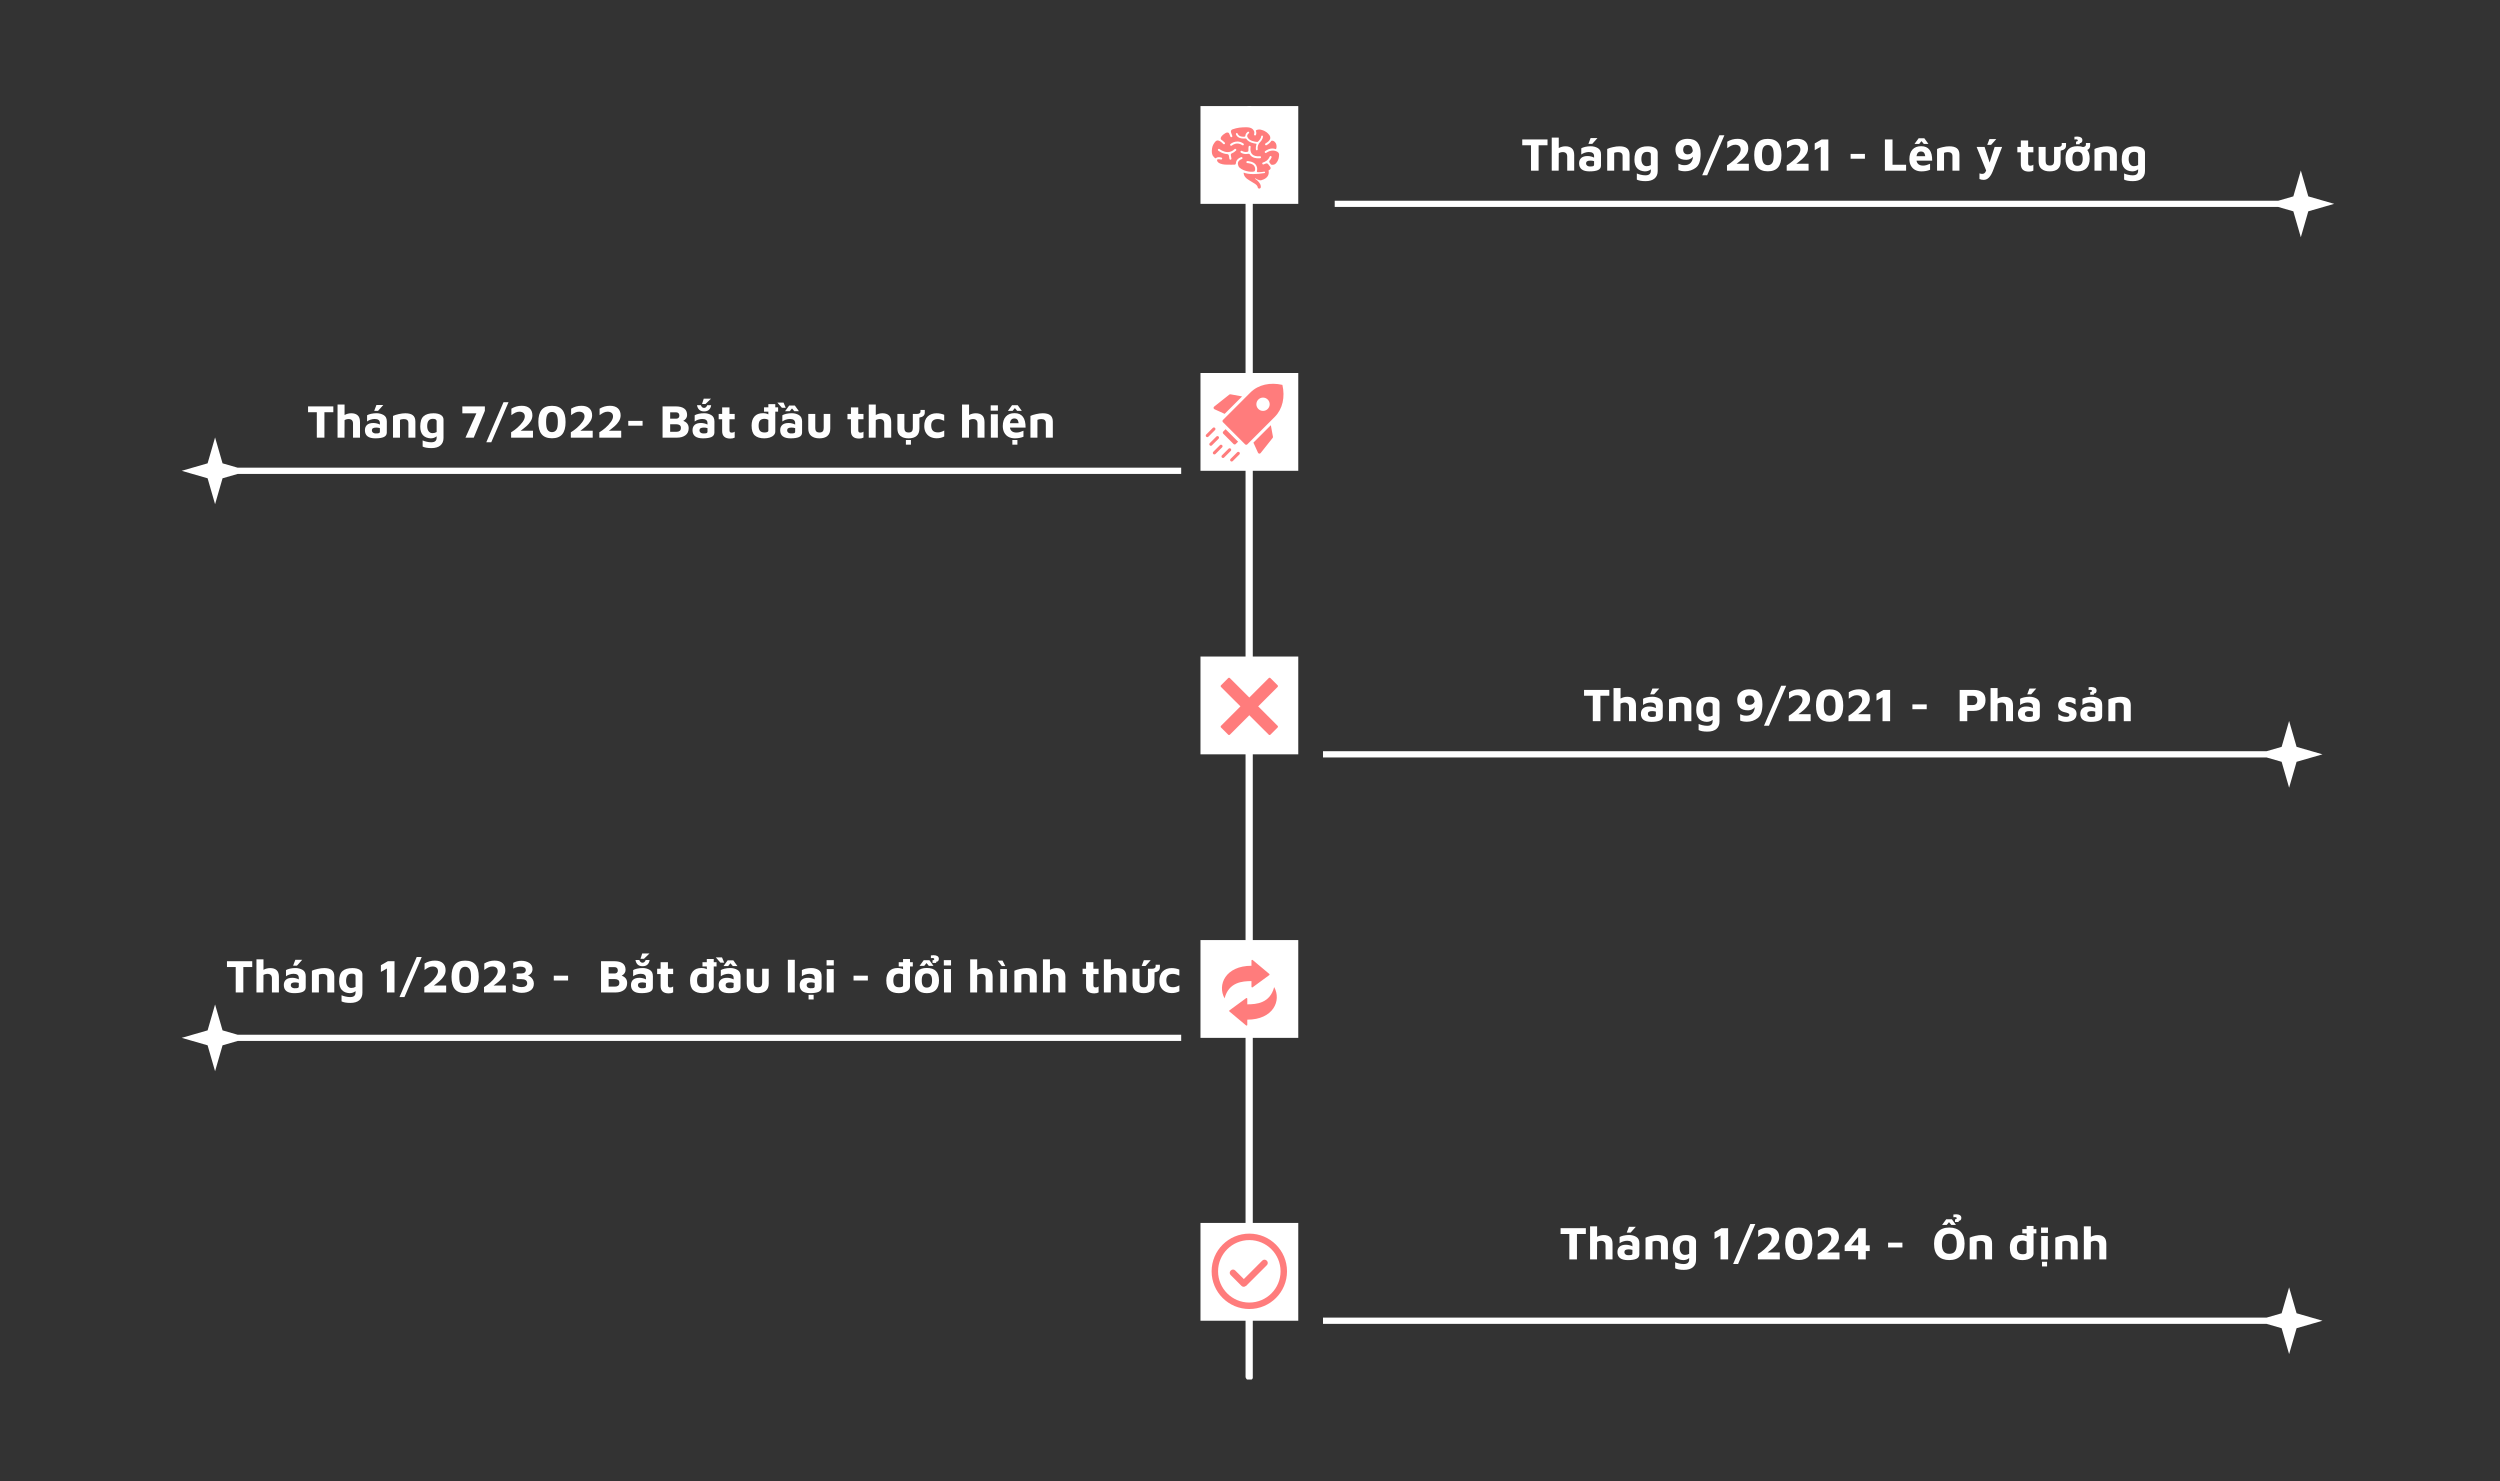 <svg xmlns="http://www.w3.org/2000/svg" xmlns:xlink="http://www.w3.org/1999/xlink" width="1350" zoomAndPan="magnify" viewBox="0 0 1012.5 600" height="800" preserveAspectRatio="xMidYMid meet" version="1.0"><rect x="0" y="0" width="1012.5" height="600" fill="#333333" stroke="none"/><defs><g/><clipPath id="f6277861cb"><path d="M 504.383 42.953 L 507.379 42.953 L 507.379 558.699 L 504.383 558.699 Z M 504.383 42.953 " clip-rule="nonzero"/></clipPath><clipPath id="1b36c101ea"><path d="M 486.195 42.953 L 525.926 42.953 L 525.926 82.684 L 486.195 82.684 Z M 486.195 42.953 " clip-rule="nonzero"/></clipPath><clipPath id="916818ce79"><path d="M 486.195 151.074 L 525.926 151.074 L 525.926 190.805 L 486.195 190.805 Z M 486.195 151.074 " clip-rule="nonzero"/></clipPath><clipPath id="afcef6b8e2"><path d="M 486.195 265.898 L 525.926 265.898 L 525.926 305.629 L 486.195 305.629 Z M 486.195 265.898 " clip-rule="nonzero"/></clipPath><clipPath id="70c09d7ee7"><path d="M 486.195 380.723 L 525.926 380.723 L 525.926 420.453 L 486.195 420.453 Z M 486.195 380.723 " clip-rule="nonzero"/></clipPath><clipPath id="f85a83f00e"><path d="M 486.195 495.293 L 525.926 495.293 L 525.926 535 L 486.195 535 Z M 486.195 495.293 " clip-rule="nonzero"/></clipPath><clipPath id="d1757a7504"><path d="M 540.555 69.023 L 945.355 69.023 L 945.355 96.012 L 540.555 96.012 Z M 540.555 69.023 " clip-rule="nonzero"/></clipPath><clipPath id="147fe84fed"><path d="M 535.816 291.969 L 940.613 291.969 L 940.613 318.957 L 535.816 318.957 Z M 535.816 291.969 " clip-rule="nonzero"/></clipPath><clipPath id="eb2bb66083"><path d="M 535.816 521.363 L 940.613 521.363 L 940.613 548.352 L 535.816 548.352 Z M 535.816 521.363 " clip-rule="nonzero"/></clipPath><clipPath id="c7acd1065f"><path d="M 73.582 177.145 L 478.383 177.145 L 478.383 204.129 L 73.582 204.129 Z M 73.582 177.145 " clip-rule="nonzero"/></clipPath><clipPath id="e5e2250e7d"><path d="M 73.582 406.793 L 478.383 406.793 L 478.383 433.781 L 73.582 433.781 Z M 73.582 406.793 " clip-rule="nonzero"/></clipPath><clipPath id="dbd78d307e"><path d="M 490.684 51.539 L 518.418 51.539 L 518.418 76.273 L 490.684 76.273 Z M 490.684 51.539 " clip-rule="nonzero"/></clipPath><clipPath id="9002a44b40"><path d="M 494 388.715 L 518 388.715 L 518 415.699 L 494 415.699 Z M 494 388.715 " clip-rule="nonzero"/></clipPath><clipPath id="d0faf59062"><path d="M 490.703 499.617 L 521.438 499.617 L 521.438 530.352 L 490.703 530.352 Z M 490.703 499.617 " clip-rule="nonzero"/></clipPath><clipPath id="5f1f55a531"><path d="M 494.367 274.48 L 517.605 274.48 L 517.605 297.688 L 494.367 297.688 Z M 494.367 274.48 " clip-rule="nonzero"/></clipPath><clipPath id="1dbb5d7e80"><path d="M 488.266 155 L 520 155 L 520 186.957 L 488.266 186.957 Z M 488.266 155 " clip-rule="nonzero"/></clipPath></defs><g clip-path="url(#f6277861cb)"><path fill="#ffffff" d="M 505.992 559.043 C 505.141 559.043 504.449 558.352 504.449 557.5 L 504.449 44.496 C 504.449 43.645 505.141 42.953 505.992 42.953 C 506.844 42.953 507.531 43.645 507.531 44.496 L 507.531 557.5 C 507.531 558.352 506.844 559.043 505.992 559.043 Z M 505.992 559.043 " fill-opacity="1" fill-rule="nonzero"/></g><g clip-path="url(#1b36c101ea)"><path fill="#ffffff" d="M 486.195 42.953 L 486.195 82.555 L 525.797 82.555 L 525.797 42.953 Z M 486.195 42.953 " fill-opacity="1" fill-rule="nonzero"/></g><g clip-path="url(#916818ce79)"><path fill="#ffffff" d="M 486.195 151.074 L 486.195 190.676 L 525.797 190.676 L 525.797 151.074 Z M 486.195 151.074 " fill-opacity="1" fill-rule="nonzero"/></g><g clip-path="url(#afcef6b8e2)"><path fill="#ffffff" d="M 486.195 265.898 L 486.195 305.5 L 525.797 305.5 L 525.797 265.898 Z M 486.195 265.898 " fill-opacity="1" fill-rule="nonzero"/></g><g clip-path="url(#70c09d7ee7)"><path fill="#ffffff" d="M 486.195 380.723 L 486.195 420.324 L 525.797 420.324 L 525.797 380.723 Z M 486.195 380.723 " fill-opacity="1" fill-rule="nonzero"/></g><g clip-path="url(#f85a83f00e)"><path fill="#ffffff" d="M 486.195 495.293 L 486.195 534.895 L 525.797 534.895 L 525.797 495.293 Z M 486.195 495.293 " fill-opacity="1" fill-rule="nonzero"/></g><g clip-path="url(#d1757a7504)"><path fill="#ffffff" d="M 945.355 82.559 L 934.859 85.586 L 931.832 96.082 L 928.805 85.586 L 922.68 83.816 L 540.559 83.816 L 540.559 81.301 L 922.68 81.301 L 928.805 79.531 L 931.832 69.039 L 934.859 79.531 Z M 945.355 82.559 " fill-opacity="1" fill-rule="nonzero"/></g><g clip-path="url(#147fe84fed)"><path fill="#ffffff" d="M 940.613 305.504 L 930.117 308.531 L 927.09 319.023 L 924.062 308.531 L 917.938 306.762 L 535.816 306.762 L 535.816 304.246 L 917.938 304.246 L 924.062 302.477 L 927.09 291.98 L 930.117 302.477 Z M 940.613 305.504 " fill-opacity="1" fill-rule="nonzero"/></g><g clip-path="url(#eb2bb66083)"><path fill="#ffffff" d="M 940.613 534.898 L 930.117 537.926 L 927.09 548.418 L 924.062 537.926 L 917.938 536.156 L 535.816 536.156 L 535.816 533.641 L 917.938 533.641 L 924.062 531.871 L 927.09 521.375 L 930.117 531.871 Z M 940.613 534.898 " fill-opacity="1" fill-rule="nonzero"/></g><g clip-path="url(#c7acd1065f)"><path fill="#ffffff" d="M 73.582 190.68 L 84.078 193.707 L 87.105 204.199 L 90.133 193.707 L 96.258 191.938 L 478.379 191.938 L 478.379 189.418 L 96.258 189.418 L 90.133 187.648 L 87.105 177.156 L 84.078 187.648 Z M 73.582 190.68 " fill-opacity="1" fill-rule="nonzero"/></g><g clip-path="url(#e5e2250e7d)"><path fill="#ffffff" d="M 73.582 420.328 L 84.078 423.355 L 87.105 433.852 L 90.133 423.355 L 96.258 421.586 L 478.379 421.586 L 478.379 419.07 L 96.258 419.07 L 90.133 417.301 L 87.105 406.809 L 84.078 417.301 Z M 73.582 420.328 " fill-opacity="1" fill-rule="nonzero"/></g><g clip-path="url(#dbd78d307e)"><path fill="#ff7c7c" d="M 517.422 61.523 C 517.418 61.512 517.406 61.504 517.395 61.496 C 516.785 61.152 516.141 60.977 515.477 60.977 C 514.602 60.977 513.719 61.285 512.859 61.891 C 512.789 61.941 512.707 61.969 512.625 61.969 C 512.492 61.969 512.363 61.902 512.289 61.793 C 512.156 61.609 512.203 61.352 512.387 61.223 C 513.418 60.492 514.371 60.141 515.297 60.141 C 515.746 60.141 516.207 60.227 516.703 60.398 C 516.727 60.406 516.754 60.398 516.766 60.379 C 516.785 60.359 517.152 59.879 516.953 58.703 C 516.867 58.285 516.703 57.938 516.477 57.684 C 516.012 57.098 515.543 56.977 515.234 56.977 C 515.039 56.977 514.918 57.023 514.91 57.027 C 514.898 57.031 514.891 57.039 514.883 57.051 C 514.438 57.754 513.918 58.227 512.965 58.797 C 512.902 58.832 512.828 58.855 512.754 58.855 C 512.613 58.855 512.477 58.777 512.402 58.652 C 512.289 58.461 512.352 58.207 512.543 58.09 C 513.691 57.406 514.148 56.953 514.422 56.23 C 514.562 55.719 514.391 55.027 514.023 54.629 L 513.953 54.539 C 513.535 54.027 512.762 53.074 510.809 52.57 C 510.535 52.484 510.258 52.441 509.984 52.441 C 509.188 52.441 508.668 52.801 508.645 52.816 C 508.625 52.832 508.613 52.859 508.621 52.883 C 508.699 53.109 508.938 53.805 508.695 54.582 C 508.645 54.754 508.484 54.871 508.305 54.871 C 508.262 54.871 508.223 54.863 508.184 54.852 C 507.965 54.785 507.844 54.555 507.914 54.336 C 508.07 53.824 508.039 53.367 507.809 52.949 C 507.508 52.402 507.094 52.031 506.539 51.82 C 506.012 51.594 505.176 51.547 504.84 51.535 C 502.664 51.547 501.113 51.688 499.152 52.387 C 498.902 52.469 498.707 52.633 498.602 52.852 C 498.477 53.105 498.48 53.426 498.609 53.773 C 498.613 53.777 498.617 53.793 498.625 53.816 C 498.777 54.258 498.926 54.656 499.066 55 C 499.109 55.102 499.109 55.211 499.066 55.312 C 499.023 55.414 498.945 55.492 498.844 55.535 C 498.793 55.555 498.742 55.566 498.688 55.566 C 498.52 55.566 498.371 55.465 498.309 55.312 C 498.191 55.031 497.824 54.113 497.82 54.105 C 497.812 54.086 497.645 53.66 497.098 53.66 C 496.684 53.66 496.176 53.906 495.582 54.387 C 494.793 55 494.391 55.551 494.383 56.031 C 494.379 56.371 494.582 56.539 494.598 56.551 C 494.762 56.652 495.645 57.328 496.016 57.738 C 496.168 57.91 496.164 58.168 496.004 58.32 C 495.926 58.395 495.824 58.434 495.719 58.434 C 495.605 58.434 495.5 58.391 495.422 58.309 C 494.504 57.352 493.754 56.883 493.121 56.883 C 493.035 56.883 492.945 56.895 492.863 56.914 C 492.621 56.969 492.223 57.25 491.984 57.621 C 491.141 58.715 490.867 59.574 490.789 61.043 C 490.742 61.922 490.98 62.777 491.246 63.148 C 491.621 63.676 492 63.969 492.145 64.074 C 492.145 64.074 492.258 64.148 492.305 64.113 C 492.676 63.82 493.105 63.664 493.633 63.664 C 493.949 63.664 494.305 63.719 494.691 63.824 C 494.797 63.852 494.879 63.918 494.934 64.012 C 494.988 64.109 495 64.227 494.969 64.332 C 494.918 64.504 494.758 64.625 494.574 64.625 C 494.535 64.625 494.5 64.621 494.461 64.609 C 494.191 64.531 493.938 64.496 493.711 64.488 C 493.484 64.484 493.078 64.504 492.891 64.715 C 492.883 64.723 492.875 64.734 492.875 64.746 C 492.871 64.758 492.828 65.758 494.25 66.266 C 495.441 66.691 496.062 66.707 498.656 66.707 C 499.039 66.707 499.461 66.703 499.98 66.695 C 500.113 66.691 500.301 66.625 500.418 66.488 C 500.508 66.383 500.547 66.254 500.527 66.117 C 500.527 65.898 500.562 65.695 500.637 65.484 C 500.949 64.613 501.574 64.043 502.668 63.637 C 502.715 63.621 502.762 63.613 502.809 63.613 C 502.98 63.613 503.137 63.719 503.195 63.879 C 503.234 63.984 503.23 64.094 503.184 64.195 C 503.137 64.293 503.055 64.371 502.953 64.406 C 502.117 64.719 501.602 65.16 501.422 65.723 C 501.117 66.676 501.82 67.719 501.828 67.727 C 503.918 69.773 507.977 69.832 508.18 69.266 C 508.352 68.844 508.473 68.172 508.059 67.379 C 507.406 66.133 505.207 66.055 505.184 66.055 C 504.957 66.047 504.777 65.859 504.785 65.633 C 504.789 65.414 504.977 65.234 505.203 65.234 C 505.316 65.238 507.91 65.324 508.785 67 C 509.258 67.91 509.191 68.719 509.051 69.238 C 509.02 69.379 509.043 69.52 509.121 69.617 C 509.168 69.68 509.258 69.75 509.418 69.75 C 509.418 69.75 510.855 69.762 512.031 69.516 C 512.191 69.484 512.344 69.602 512.367 69.758 C 512.391 69.918 512.281 70.07 512.121 70.094 C 510.398 70.363 508.887 70.5 507.574 70.5 C 505.988 70.5 504.695 70.301 503.668 69.906 C 503.684 70.633 503.93 71.266 504.379 71.781 C 504.383 71.785 504.383 71.789 504.387 71.793 C 504.535 71.949 504.758 72.172 504.965 72.359 C 505.121 72.5 505.859 72.973 506.051 73.086 C 506.422 73.305 508.109 74.344 508.273 74.449 C 509.016 74.926 509.234 75.445 509.258 75.477 C 509.34 75.582 509.379 75.895 509.379 75.895 C 509.445 76.172 509.699 76.379 510 76.379 C 510.348 76.379 510.633 76.094 510.633 75.742 C 510.633 75.742 510.641 75.027 510.363 74.539 C 510.32 74.449 509.734 73.492 509.059 72.969 C 508.852 72.812 508.371 72.457 508.371 72.457 L 508.367 72.457 C 508.312 72.418 508.293 72.344 508.328 72.289 C 508.367 72.23 508.441 72.211 508.5 72.246 C 508.5 72.246 509.926 73.246 510.82 73 C 512.133 72.633 513.852 71.77 513.852 69.824 C 513.852 69.535 513.824 69.266 513.77 69.008 C 513.953 68.91 514.133 68.801 514.312 68.676 C 514.527 68.504 514.59 68.297 514.605 68.148 C 514.625 67.938 514.566 67.715 514.445 67.57 L 513.582 66.453 L 513.57 66.445 C 513.391 66.215 513.156 66.168 512.988 66.168 C 512.848 66.168 512.734 66.199 512.676 66.223 C 512.371 66.379 512.051 66.504 511.723 66.598 C 511.508 66.66 511.277 66.527 511.215 66.316 C 511.188 66.211 511.199 66.102 511.25 66.004 C 511.305 65.91 511.391 65.84 511.496 65.809 C 512.242 65.594 513.586 65 514.223 63.438 C 514.285 63.285 514.434 63.184 514.602 63.184 C 514.656 63.184 514.707 63.195 514.758 63.215 C 514.965 63.301 515.066 63.539 514.98 63.75 C 514.777 64.25 514.496 64.703 514.145 65.105 C 513.984 65.363 514.004 65.633 514.211 65.93 L 514.777 66.664 C 514.785 66.672 514.793 66.68 514.805 66.684 C 514.816 66.688 515.035 66.75 515.352 66.75 C 515.777 66.75 516.379 66.633 516.828 66.082 C 517.93 64.77 517.98 63.629 518.02 62.801 C 518.023 62.715 518.027 62.637 518.031 62.551 C 517.984 61.941 517.594 61.633 517.422 61.523 Z M 500.578 60.98 C 500.047 61.5 499.465 61.887 498.844 62.125 C 498.836 62.125 498.828 62.129 498.824 62.133 C 498.539 62.289 498.438 62.504 498.492 62.852 L 498.727 64.191 C 498.75 64.301 498.727 64.41 498.664 64.5 C 498.605 64.59 498.512 64.652 498.402 64.672 C 498.184 64.715 497.965 64.566 497.922 64.352 L 497.664 62.902 C 497.586 62.598 497.293 62.438 497.105 62.414 C 497.098 62.41 497.09 62.41 497.078 62.41 C 495.039 62.336 493.406 61.02 493.391 61.004 C 493.305 60.934 493.254 60.836 493.242 60.727 C 493.23 60.617 493.266 60.512 493.332 60.426 C 493.41 60.332 493.527 60.277 493.652 60.277 C 493.746 60.277 493.836 60.309 493.91 60.371 C 493.973 60.418 495.445 61.602 497.211 61.602 C 498.25 61.602 499.191 61.195 500 60.395 C 500.156 60.242 500.426 60.242 500.578 60.398 C 500.656 60.477 500.699 60.582 500.699 60.691 C 500.699 60.801 500.656 60.902 500.578 60.98 Z M 501.117 58.129 C 499.836 58.129 498.918 58.922 498.879 58.957 C 498.805 59.023 498.707 59.059 498.609 59.059 C 498.492 59.059 498.379 59.008 498.301 58.918 C 498.227 58.836 498.191 58.73 498.199 58.621 C 498.207 58.512 498.254 58.414 498.336 58.34 C 498.898 57.848 499.926 57.32 501.129 57.32 C 501.992 57.32 502.82 57.594 503.586 58.137 C 503.676 58.199 503.734 58.293 503.754 58.398 C 503.773 58.508 503.746 58.617 503.684 58.707 C 503.605 58.816 503.48 58.879 503.348 58.879 C 503.262 58.879 503.184 58.855 503.113 58.805 C 502.477 58.355 501.805 58.129 501.117 58.129 Z M 510.613 63.945 C 510.539 64.031 510.441 64.082 510.332 64.09 C 508.566 64.246 507.25 63.855 506.449 62.938 C 506.324 62.797 506.211 62.637 506.109 62.465 C 506.105 62.461 506.102 62.457 506.102 62.453 C 505.992 62.344 505.848 62.289 505.668 62.281 C 505.602 62.277 505.535 62.281 505.461 62.293 C 505.453 62.293 504.941 62.406 504.438 62.387 C 503.309 62.352 502.582 61.82 502.551 61.797 C 502.371 61.664 502.332 61.406 502.465 61.223 C 502.547 61.113 502.676 61.055 502.809 61.059 C 502.891 61.062 502.969 61.086 503.035 61.137 C 503.059 61.152 503.605 61.516 504.461 61.566 C 504.875 61.59 505.281 61.461 505.328 61.438 C 505.645 61.305 505.633 60.957 505.617 60.82 C 505.551 60.027 505.691 59.395 505.699 59.367 C 505.746 59.152 505.969 59.008 506.188 59.059 C 506.41 59.109 506.547 59.328 506.5 59.547 C 506.496 59.566 506.121 61.32 507.07 62.402 C 507.691 63.109 508.77 63.402 510.262 63.273 C 510.492 63.254 510.688 63.422 510.707 63.645 C 510.715 63.754 510.684 63.859 510.613 63.945 Z M 510.289 57.594 C 509.555 58.301 509.191 59.422 509.367 60.449 C 509.402 60.652 509.266 60.844 509.066 60.875 C 509.047 60.879 509.023 60.883 509.004 60.883 C 508.824 60.883 508.66 60.754 508.641 60.574 C 508.504 59.473 508.863 58.457 508.867 58.445 C 508.891 58.391 508.895 58.34 508.875 58.297 C 508.852 58.246 508.805 58.219 508.766 58.203 C 507.664 58.082 505.68 57.664 504.762 56.227 C 504.617 56.016 504.246 56.125 503.645 56.121 C 500.945 56.117 500.562 54.383 500.547 54.309 C 500.527 54.215 500.547 54.113 500.602 54.031 C 500.656 53.949 500.738 53.895 500.836 53.875 C 500.859 53.867 500.883 53.867 500.91 53.867 C 501.082 53.867 501.234 53.988 501.27 54.16 C 501.281 54.207 501.578 55.383 503.652 55.383 C 503.754 55.383 503.859 55.379 503.969 55.375 C 504.207 55.344 504.34 55.219 504.375 54.992 C 504.41 54.191 505.012 53.598 505.363 53.375 C 505.422 53.336 505.492 53.316 505.562 53.316 C 505.688 53.316 505.805 53.379 505.871 53.484 C 505.926 53.566 505.945 53.664 505.922 53.762 C 505.902 53.859 505.844 53.941 505.762 53.996 C 505.723 54.02 504.828 54.617 505.207 55.5 C 505.891 57.09 508.211 57.426 509.176 57.496 C 509.297 57.488 509.438 57.414 509.555 57.297 C 509.637 57.203 509.707 57.129 509.777 57.062 C 510.719 56.16 510.773 55.281 510.773 55.242 C 510.785 55.039 510.961 54.883 511.16 54.895 C 511.363 54.902 511.52 55.074 511.512 55.273 C 511.512 55.324 511.453 56.477 510.289 57.594 Z M 510.289 57.594 " fill-opacity="1" fill-rule="nonzero"/></g><g clip-path="url(#9002a44b40)"><path fill="#ff7c7c" d="M 506.844 397.348 L 506.844 399.609 C 506.844 399.723 506.902 399.824 507.008 399.875 C 507.109 399.93 507.227 399.918 507.32 399.852 L 514.051 394.914 C 514.129 394.855 514.172 394.773 514.176 394.68 C 514.176 394.586 514.141 394.5 514.066 394.441 L 507.336 388.805 C 507.246 388.73 507.125 388.715 507.016 388.766 C 506.906 388.816 506.844 388.918 506.844 389.035 L 506.844 391.137 C 496.348 391.137 492.906 398.852 495.957 404.336 C 497.645 397.77 503.148 397.348 506.844 397.348 Z M 505.152 406.754 C 508.848 406.754 514.352 406.332 516.039 399.766 C 519.086 405.25 515.645 412.965 505.152 412.965 L 505.152 415.066 C 505.152 415.184 505.086 415.289 504.98 415.34 C 504.871 415.387 504.75 415.371 504.66 415.297 L 497.93 409.664 C 497.855 409.602 497.816 409.52 497.82 409.422 C 497.824 409.328 497.867 409.246 497.945 409.191 L 504.676 404.254 C 504.766 404.184 504.883 404.176 504.988 404.227 C 505.09 404.277 505.152 404.379 505.152 404.496 Z M 505.152 406.754 " fill-opacity="1" fill-rule="evenodd"/></g><g clip-path="url(#d0faf59062)"><path fill="#ff7c7c" d="M 505.973 530.152 C 497.539 530.152 490.703 523.316 490.703 514.887 C 490.703 506.453 497.539 499.617 505.973 499.617 C 514.406 499.617 521.242 506.453 521.242 514.887 C 521.242 523.316 514.406 530.152 505.973 530.152 Z M 505.973 527.535 C 512.961 527.535 518.625 521.871 518.625 514.887 C 518.625 507.898 512.961 502.234 505.973 502.234 C 498.984 502.234 493.32 507.898 493.32 514.887 C 493.32 521.871 498.984 527.535 505.973 527.535 Z M 505.973 527.535 " fill-opacity="1" fill-rule="nonzero"/></g><path fill="#ff7c7c" d="M 512.992 510.527 L 513.09 510.625 C 513.574 511.109 513.574 511.895 513.09 512.379 L 504.973 520.496 C 504.488 520.98 503.703 520.98 503.219 520.496 L 503.121 520.398 C 502.637 519.914 502.637 519.129 503.121 518.645 L 511.238 510.527 C 511.723 510.043 512.508 510.043 512.992 510.527 Z M 512.992 510.527 " fill-opacity="1" fill-rule="nonzero"/><path fill="#ff7c7c" d="M 504.664 520.695 L 504.566 520.793 C 504.082 521.277 503.297 521.277 502.812 520.793 L 498.398 516.379 C 497.914 515.895 497.914 515.109 498.398 514.625 L 498.496 514.527 C 498.98 514.043 499.766 514.043 500.25 514.527 L 504.664 518.941 C 505.148 519.426 505.148 520.211 504.664 520.695 Z M 504.664 520.695 " fill-opacity="1" fill-rule="nonzero"/><g clip-path="url(#5f1f55a531)"><path fill="#ff7c7c" d="M 509.562 286.082 L 517.43 278.215 C 517.621 278.027 517.621 277.719 517.43 277.531 L 514.523 274.625 C 514.434 274.531 514.309 274.48 514.18 274.48 C 514.051 274.48 513.93 274.531 513.84 274.625 L 505.969 282.492 L 498.102 274.625 C 497.918 274.441 497.598 274.441 497.418 274.625 L 494.508 277.531 C 494.32 277.719 494.32 278.027 494.508 278.215 L 502.379 286.082 L 494.508 293.953 C 494.32 294.141 494.32 294.445 494.508 294.637 L 497.418 297.543 C 497.508 297.637 497.629 297.688 497.758 297.688 C 497.887 297.688 498.008 297.637 498.102 297.543 L 505.969 289.676 L 513.84 297.543 C 513.93 297.637 514.051 297.688 514.18 297.688 C 514.309 297.688 514.434 297.637 514.523 297.543 L 517.43 294.637 C 517.621 294.449 517.621 294.141 517.43 293.953 Z M 509.562 286.082 " fill-opacity="1" fill-rule="nonzero"/></g><g clip-path="url(#1dbb5d7e80)"><path fill="#ff7c7c" d="M 496.359 173.82 L 495.418 174.766 C 495.172 175.008 495.172 175.41 495.418 175.652 L 499.594 179.832 C 499.84 180.074 500.238 180.074 500.48 179.832 L 501.426 178.887 Z M 494.07 180.293 C 494.312 180.047 494.711 180.047 494.957 180.293 C 495.199 180.535 495.199 180.934 494.957 181.18 L 492.27 183.867 C 492.023 184.109 491.625 184.109 491.383 183.867 C 491.137 183.621 491.137 183.223 491.383 182.98 Z M 491.195 173.297 C 491.441 173.051 491.836 173.051 492.078 173.297 C 492.324 173.539 492.324 173.938 492.078 174.18 L 489.391 176.867 C 489.148 177.109 488.754 177.109 488.508 176.867 C 488.266 176.625 488.266 176.227 488.508 175.984 Z M 492.633 176.793 L 489.945 179.48 C 489.699 179.727 489.699 180.121 489.945 180.367 C 490.188 180.613 490.586 180.613 490.832 180.367 L 493.52 177.68 C 493.762 177.434 493.762 177.039 493.52 176.793 C 493.273 176.547 492.875 176.547 492.633 176.793 Z M 501.066 183.164 C 501.309 182.922 501.707 182.922 501.953 183.164 C 502.199 183.41 502.199 183.809 501.953 184.055 L 499.266 186.738 C 499.02 186.984 498.625 186.984 498.379 186.738 C 498.133 186.496 498.133 186.098 498.379 185.852 Z M 497.566 181.727 L 494.879 184.414 C 494.633 184.66 494.633 185.059 494.879 185.305 C 495.125 185.547 495.523 185.547 495.766 185.305 L 498.453 182.617 C 498.699 182.371 498.699 181.973 498.453 181.727 C 498.211 181.484 497.812 181.484 497.566 181.727 Z M 519.375 155.875 C 520.488 160.781 519.516 165.602 516.266 168.852 L 505.16 179.961 C 504.914 180.203 504.516 180.203 504.27 179.961 L 495.289 170.977 C 495.043 170.73 495.043 170.332 495.289 170.09 L 506.395 158.98 C 509.645 155.73 514.469 154.758 519.375 155.875 Z M 513.43 161.816 C 512.379 160.762 510.672 160.762 509.621 161.816 C 508.566 162.867 508.566 164.574 509.621 165.629 C 510.672 166.68 512.379 166.68 513.43 165.629 C 514.484 164.574 514.484 162.867 513.43 161.816 Z M 503.047 160.555 L 498.359 159.691 C 498.172 159.66 498 159.703 497.855 159.82 L 491.73 164.68 C 491.555 164.82 491.473 165.023 491.5 165.25 C 491.527 165.473 491.656 165.648 491.863 165.742 L 495.988 167.613 Z M 507.633 179.262 L 509.492 183.359 C 509.586 183.566 509.766 183.695 509.988 183.723 C 510.211 183.75 510.414 183.668 510.555 183.492 L 515.418 177.367 C 515.535 177.219 515.578 177.047 515.543 176.863 L 514.688 172.207 Z M 507.633 179.262 " fill-opacity="1" fill-rule="evenodd"/></g><g fill="#ffffff" fill-opacity="1"><g transform="translate(616.058, 69.129)"><g><path d="M 4 -10.297 L 0.453 -10.297 L 0.453 -12.656 L 10.688 -12.656 L 10.688 -10.297 L 7.078 -10.297 L 7.078 0 L 4 0 Z M 4 -10.297 "/></g></g></g><g fill="#ffffff" fill-opacity="1"><g transform="translate(627.204, 69.129)"><g><path d="M 6.812 -9.875 C 7.926 -9.875 8.789 -9.594 9.406 -9.031 C 10.031 -8.477 10.344 -7.566 10.344 -6.297 L 10.344 0 L 7.516 0 L 7.516 -5.719 C 7.516 -6.926 6.906 -7.531 5.688 -7.531 C 5.406 -7.531 5.109 -7.484 4.797 -7.391 C 4.492 -7.305 4.258 -7.203 4.094 -7.078 L 4.062 0 L 1.25 0 L 1.25 -13.406 L 4.094 -13.406 L 4.094 -9.172 C 4.969 -9.641 5.875 -9.875 6.812 -9.875 Z M 6.812 -9.875 "/></g></g></g><g fill="#ffffff" fill-opacity="1"><g transform="translate(638.804, 69.129)"><g><path d="M 5.453 -9.891 C 6.504 -9.891 7.457 -9.645 8.312 -9.156 C 9.176 -8.664 9.609 -7.789 9.609 -6.531 L 9.594 -2 C 9.57 -1.195 9.172 -0.613 8.391 -0.25 C 7.609 0.102 6.461 0.281 4.953 0.281 C 2.141 0.281 0.734 -0.812 0.734 -3 C 0.734 -3.926 1.02 -4.645 1.594 -5.156 C 2.176 -5.676 3.035 -5.938 4.172 -5.938 C 4.641 -5.938 5.109 -5.875 5.578 -5.75 C 6.047 -5.633 6.453 -5.484 6.797 -5.297 L 6.797 -5.906 C 6.797 -7.008 6.086 -7.562 4.672 -7.562 C 4.129 -7.562 3.566 -7.461 2.984 -7.266 C 2.41 -7.066 1.953 -6.828 1.609 -6.547 L 1.609 -9.062 C 1.953 -9.281 2.473 -9.473 3.172 -9.641 C 3.879 -9.805 4.641 -9.891 5.453 -9.891 Z M 5.047 -1.703 C 5.703 -1.703 6.156 -1.742 6.406 -1.828 C 6.664 -1.922 6.797 -2.102 6.797 -2.375 L 6.797 -3.859 C 6.348 -4.004 5.859 -4.078 5.328 -4.078 C 4.711 -4.078 4.258 -3.984 3.969 -3.797 C 3.688 -3.617 3.547 -3.332 3.547 -2.938 C 3.547 -2.57 3.691 -2.273 3.984 -2.047 C 4.285 -1.816 4.641 -1.703 5.047 -1.703 Z M 5.391 -13.219 L 8.172 -13.219 L 6.062 -10.859 L 4.5 -10.859 Z M 5.391 -13.219 "/></g></g></g><g fill="#ffffff" fill-opacity="1"><g transform="translate(649.665, 69.129)"><g><path d="M 1.25 -8.797 C 1.75 -9.055 2.504 -9.301 3.516 -9.531 C 4.523 -9.758 5.43 -9.875 6.234 -9.875 C 7.586 -9.875 8.602 -9.609 9.281 -9.078 C 9.969 -8.547 10.312 -7.672 10.312 -6.453 L 10.312 0 L 7.484 0 L 7.484 -5.891 C 7.484 -6.984 6.863 -7.531 5.625 -7.531 C 5.344 -7.531 5.055 -7.5 4.766 -7.438 C 4.473 -7.375 4.242 -7.301 4.078 -7.219 L 4.078 0 L 1.25 0 Z M 1.25 -8.797 "/></g></g></g><g fill="#ffffff" fill-opacity="1"><g transform="translate(661.228, 69.129)"><g><path d="M 6.094 -9.875 C 7.332 -9.875 8.316 -9.648 9.047 -9.203 C 9.773 -8.754 10.141 -8.117 10.141 -7.297 L 10.141 0.109 C 10.141 1.441 9.711 2.461 8.859 3.172 C 8.016 3.879 6.805 4.234 5.234 4.234 C 4.43 4.234 3.723 4.176 3.109 4.062 C 2.504 3.945 2.031 3.797 1.688 3.609 L 1.688 1.125 C 2.051 1.301 2.562 1.469 3.219 1.625 C 3.883 1.789 4.52 1.875 5.125 1.875 C 5.945 1.875 6.523 1.707 6.859 1.375 C 7.191 1.051 7.359 0.594 7.359 0 L 7.359 -0.547 C 6.711 0.004 5.906 0.281 4.938 0.281 C 3.594 0.219 2.551 -0.207 1.812 -1 C 1.082 -1.789 0.719 -2.957 0.719 -4.5 C 0.719 -6.5 1.176 -7.895 2.094 -8.688 C 3.008 -9.477 4.344 -9.875 6.094 -9.875 Z M 3.531 -4.672 C 3.531 -3.797 3.723 -3.102 4.109 -2.594 C 4.492 -2.082 5.008 -1.828 5.656 -1.828 C 6.289 -1.828 6.859 -1.973 7.359 -2.266 L 7.359 -6.656 C 7.359 -7.301 6.852 -7.625 5.844 -7.625 C 4.301 -7.625 3.531 -6.641 3.531 -4.672 Z M 3.531 -4.672 "/></g></g></g><g fill="#ffffff" fill-opacity="1"><g transform="translate(672.487, 69.129)"><g/></g></g><g fill="#ffffff" fill-opacity="1"><g transform="translate(677.727, 69.129)"><g><path d="M 5.797 -12.906 C 7.598 -12.906 8.922 -12.395 9.766 -11.375 C 10.609 -10.363 11.031 -8.848 11.031 -6.828 C 11.031 -4.055 10.383 -2.188 9.094 -1.219 C 7.812 -0.25 6.367 0.234 4.766 0.234 C 3.66 0.234 2.742 0.07 2.016 -0.25 L 2.016 -2.812 C 2.441 -2.625 2.848 -2.477 3.234 -2.375 C 3.617 -2.281 4.051 -2.234 4.531 -2.234 C 5.531 -2.234 6.32 -2.52 6.906 -3.094 C 7.5 -3.676 7.844 -4.523 7.938 -5.641 C 7.238 -4.816 6.332 -4.398 5.219 -4.391 C 2.289 -4.398 0.828 -5.816 0.828 -8.641 C 0.828 -9.461 1.02 -10.195 1.406 -10.844 C 1.801 -11.488 2.367 -11.992 3.109 -12.359 C 3.859 -12.723 4.754 -12.906 5.797 -12.906 Z M 5.766 -6.625 C 6.828 -6.625 7.523 -7.07 7.859 -7.969 C 7.742 -8.914 7.516 -9.555 7.172 -9.891 C 6.828 -10.234 6.367 -10.406 5.797 -10.406 C 5.16 -10.406 4.691 -10.223 4.391 -9.859 C 4.098 -9.504 3.953 -9.07 3.953 -8.562 C 3.953 -7.938 4.113 -7.457 4.438 -7.125 C 4.758 -6.789 5.203 -6.625 5.766 -6.625 Z M 5.766 -6.625 "/></g></g></g><g fill="#ffffff" fill-opacity="1"><g transform="translate(689.651, 69.129)"><g><path d="M 6.703 -14.359 L 8.734 -14.359 L 1.75 1.859 L -0.266 1.859 Z M 6.703 -14.359 "/></g></g></g><g fill="#ffffff" fill-opacity="1"><g transform="translate(698.1, 69.129)"><g><path d="M 10.188 -2.812 L 10.188 0 L 1.328 0 L 1.328 -2.172 C 2.109 -2.617 2.93 -3.219 3.797 -3.969 C 4.672 -4.727 5.398 -5.52 5.984 -6.344 C 6.578 -7.176 6.875 -7.922 6.875 -8.578 C 6.875 -9.223 6.676 -9.707 6.281 -10.031 C 5.883 -10.352 5.352 -10.516 4.688 -10.516 C 4.133 -10.516 3.609 -10.395 3.109 -10.156 C 2.609 -9.914 2.051 -9.566 1.438 -9.109 L 1.438 -11.734 C 2.719 -12.516 4.113 -12.906 5.625 -12.906 C 7.008 -12.906 8.078 -12.566 8.828 -11.891 C 9.578 -11.211 9.953 -10.254 9.953 -9.016 C 9.953 -8.18 9.719 -7.391 9.25 -6.641 C 8.781 -5.898 8.211 -5.238 7.547 -4.656 C 6.891 -4.082 6.109 -3.469 5.203 -2.812 Z M 10.188 -2.812 "/></g></g></g><g fill="#ffffff" fill-opacity="1"><g transform="translate(709.644, 69.129)"><g><path d="M 6.328 0.25 C 4.441 0.25 3.051 -0.289 2.156 -1.375 C 1.258 -2.457 0.812 -4.109 0.812 -6.328 C 0.812 -8.535 1.258 -10.18 2.156 -11.266 C 3.051 -12.348 4.441 -12.891 6.328 -12.891 C 8.211 -12.891 9.602 -12.348 10.5 -11.266 C 11.395 -10.18 11.844 -8.535 11.844 -6.328 C 11.844 -4.109 11.395 -2.457 10.5 -1.375 C 9.602 -0.289 8.211 0.25 6.328 0.25 Z M 6.328 -2.234 C 7.047 -2.234 7.625 -2.508 8.062 -3.062 C 8.5 -3.625 8.719 -4.711 8.719 -6.328 C 8.719 -7.922 8.5 -9 8.062 -9.562 C 7.625 -10.125 7.047 -10.406 6.328 -10.406 C 5.617 -10.406 5.047 -10.125 4.609 -9.562 C 4.172 -9 3.953 -7.922 3.953 -6.328 C 3.953 -4.711 4.172 -3.625 4.609 -3.062 C 5.047 -2.508 5.617 -2.234 6.328 -2.234 Z M 6.328 -2.234 "/></g></g></g><g fill="#ffffff" fill-opacity="1"><g transform="translate(722.289, 69.129)"><g><path d="M 10.188 -2.812 L 10.188 0 L 1.328 0 L 1.328 -2.172 C 2.109 -2.617 2.93 -3.219 3.797 -3.969 C 4.672 -4.727 5.398 -5.52 5.984 -6.344 C 6.578 -7.176 6.875 -7.922 6.875 -8.578 C 6.875 -9.223 6.676 -9.707 6.281 -10.031 C 5.883 -10.352 5.352 -10.516 4.688 -10.516 C 4.133 -10.516 3.609 -10.395 3.109 -10.156 C 2.609 -9.914 2.051 -9.566 1.438 -9.109 L 1.438 -11.734 C 2.719 -12.516 4.113 -12.906 5.625 -12.906 C 7.008 -12.906 8.078 -12.566 8.828 -11.891 C 9.578 -11.211 9.953 -10.254 9.953 -9.016 C 9.953 -8.18 9.719 -7.391 9.25 -6.641 C 8.781 -5.898 8.211 -5.238 7.547 -4.656 C 6.891 -4.082 6.109 -3.469 5.203 -2.812 Z M 10.188 -2.812 "/></g></g></g><g fill="#ffffff" fill-opacity="1"><g transform="translate(733.833, 69.129)"><g><path d="M 3.562 -9.703 L 1.125 -8.312 L 1.125 -11.047 L 3.938 -12.656 L 6.641 -12.656 L 6.641 0 L 3.562 0 Z M 3.562 -9.703 "/></g></g></g><g fill="#ffffff" fill-opacity="1"><g transform="translate(742.757, 69.129)"><g/></g></g><g fill="#ffffff" fill-opacity="1"><g transform="translate(747.997, 69.129)"><g><path d="M 1.5 -6.797 L 7.297 -6.797 L 7.297 -4.844 L 1.5 -4.844 Z M 1.5 -6.797 "/></g></g></g><g fill="#ffffff" fill-opacity="1"><g transform="translate(756.807, 69.129)"><g/></g></g><g fill="#ffffff" fill-opacity="1"><g transform="translate(762.047, 69.129)"><g><path d="M 1.344 -12.656 L 4.422 -12.656 L 4.422 -2.406 L 9.922 -2.406 L 9.922 0 L 1.344 0 Z M 1.344 -12.656 "/></g></g></g><g fill="#ffffff" fill-opacity="1"><g transform="translate(772.585, 69.129)"><g><path d="M 5.5 -9.922 C 8.5 -9.922 9.984 -7.969 9.953 -4.062 L 3.609 -4.062 C 3.848 -2.727 4.738 -2.062 6.281 -2.062 C 6.75 -2.062 7.207 -2.129 7.656 -2.266 C 8.102 -2.398 8.582 -2.578 9.094 -2.797 L 9.094 -0.359 C 8.051 0.066 6.883 0.281 5.594 0.281 C 4.625 0.281 3.77 0.082 3.031 -0.312 C 2.301 -0.707 1.734 -1.281 1.328 -2.031 C 0.922 -2.781 0.719 -3.66 0.719 -4.672 C 0.719 -6.336 1.129 -7.629 1.953 -8.547 C 2.785 -9.461 3.969 -9.922 5.5 -9.922 Z M 5.391 -7.766 C 4.379 -7.766 3.781 -7.129 3.594 -5.859 L 7.141 -5.859 C 7.047 -6.547 6.863 -7.035 6.594 -7.328 C 6.32 -7.617 5.922 -7.766 5.391 -7.766 Z M 4.469 -13.141 L 6.766 -13.141 L 8.422 -10.844 L 6.547 -10.844 L 5.609 -11.969 L 4.688 -10.844 L 2.797 -10.844 Z M 4.469 -13.141 "/></g></g></g><g fill="#ffffff" fill-opacity="1"><g transform="translate(783.256, 69.129)"><g><path d="M 1.25 -8.797 C 1.75 -9.055 2.504 -9.301 3.516 -9.531 C 4.523 -9.758 5.43 -9.875 6.234 -9.875 C 7.586 -9.875 8.602 -9.609 9.281 -9.078 C 9.969 -8.547 10.312 -7.672 10.312 -6.453 L 10.312 0 L 7.484 0 L 7.484 -5.891 C 7.484 -6.984 6.863 -7.531 5.625 -7.531 C 5.344 -7.531 5.055 -7.5 4.766 -7.438 C 4.473 -7.375 4.242 -7.301 4.078 -7.219 L 4.078 0 L 1.25 0 Z M 1.25 -8.797 "/></g></g></g><g fill="#ffffff" fill-opacity="1"><g transform="translate(794.819, 69.129)"><g/></g></g><g fill="#ffffff" fill-opacity="1"><g transform="translate(800.059, 69.129)"><g><path d="M 10.797 -9.609 L 7.031 0.156 C 6.102 2.531 4.875 3.719 3.344 3.719 C 2.688 3.719 2.113 3.602 1.625 3.375 L 1.625 1.078 C 2.008 1.223 2.383 1.297 2.75 1.297 C 3.133 1.297 3.453 1.188 3.703 0.969 C 3.961 0.75 4.172 0.395 4.328 -0.094 L 0.469 -9.609 L 3.703 -9.609 L 5.734 -3.297 L 7.766 -9.609 Z M 5.656 -12.812 L 8.438 -12.812 L 6.328 -10.453 L 4.766 -10.453 Z M 5.656 -12.812 "/></g></g></g><g fill="#ffffff" fill-opacity="1"><g transform="translate(811.318, 69.129)"><g/></g></g><g fill="#ffffff" fill-opacity="1"><g transform="translate(816.558, 69.129)"><g><path d="M 5.188 0.375 C 4.082 0.375 3.254 0.117 2.703 -0.391 C 2.148 -0.91 1.875 -1.66 1.875 -2.641 L 1.875 -7.438 L 0.469 -7.438 L 0.469 -9.609 L 1.875 -9.609 L 1.875 -12.25 L 4.844 -12.25 L 4.844 -9.609 L 6.953 -9.609 L 6.953 -7.438 L 4.844 -7.438 L 4.844 -3 C 4.844 -2.664 4.91 -2.422 5.047 -2.266 C 5.191 -2.109 5.426 -2.031 5.75 -2.031 C 5.957 -2.031 6.164 -2.062 6.375 -2.125 C 6.594 -2.195 6.785 -2.301 6.953 -2.438 L 6.953 -0.016 C 6.473 0.242 5.883 0.375 5.188 0.375 Z M 5.188 0.375 "/></g></g></g><g fill="#ffffff" fill-opacity="1"><g transform="translate(824.4, 69.129)"><g><path d="M 12.344 -11.219 L 12.344 -10.156 C 12.344 -9.039 11.613 -8.363 10.156 -8.125 L 10.156 -3.656 C 10.156 -2.332 9.77 -1.344 9 -0.688 C 8.238 -0.039 7.16 0.281 5.766 0.281 C 4.359 0.281 3.254 -0.047 2.453 -0.703 C 1.648 -1.359 1.25 -2.344 1.25 -3.656 L 1.25 -9.609 L 4.078 -9.609 L 4.078 -3.891 C 4.078 -3.285 4.211 -2.832 4.484 -2.531 C 4.754 -2.238 5.191 -2.094 5.797 -2.094 C 6.391 -2.094 6.82 -2.238 7.094 -2.531 C 7.363 -2.832 7.5 -3.285 7.5 -3.891 L 7.5 -9.609 L 9.203 -9.609 C 9.617 -9.609 9.957 -9.688 10.219 -9.844 C 10.477 -10 10.609 -10.223 10.609 -10.516 L 10.609 -11.219 Z M 12.344 -11.219 "/></g></g></g><g fill="#ffffff" fill-opacity="1"><g transform="translate(835.811, 69.129)"><g><path d="M 10.703 -10.141 C 10.703 -9.328 10.312 -8.742 9.531 -8.391 C 10.176 -7.578 10.5 -6.395 10.5 -4.844 C 10.5 -3.164 10.07 -1.891 9.219 -1.016 C 8.375 -0.148 7.16 0.281 5.578 0.281 C 3.961 0.281 2.75 -0.145 1.938 -1 C 1.125 -1.863 0.719 -3.145 0.719 -4.844 C 0.719 -6.613 1.117 -7.898 1.922 -8.703 C 2.723 -9.516 3.941 -9.922 5.578 -9.922 C 6.441 -9.922 7.18 -9.812 7.797 -9.594 C 8.148 -9.613 8.438 -9.707 8.656 -9.875 C 8.875 -10.039 8.984 -10.25 8.984 -10.5 L 8.984 -11.203 L 10.703 -11.203 Z M 5.578 -1.969 C 6.273 -1.969 6.801 -2.211 7.156 -2.703 C 7.508 -3.191 7.688 -3.906 7.688 -4.844 C 7.688 -5.863 7.508 -6.594 7.156 -7.031 C 6.812 -7.469 6.285 -7.688 5.578 -7.688 C 4.848 -7.688 4.32 -7.469 4 -7.031 C 3.676 -6.594 3.516 -5.863 3.516 -4.844 C 3.516 -3.863 3.68 -3.141 4.016 -2.672 C 4.348 -2.203 4.867 -1.969 5.578 -1.969 Z M 4.984 -11.781 C 5.203 -11.789 5.375 -11.836 5.5 -11.922 C 5.625 -12.016 5.688 -12.117 5.688 -12.234 C 5.688 -12.535 5.422 -12.688 4.891 -12.688 C 4.723 -12.688 4.535 -12.664 4.328 -12.625 L 4.328 -13.734 C 4.598 -13.797 4.961 -13.828 5.422 -13.828 C 6.055 -13.828 6.566 -13.707 6.953 -13.469 C 7.348 -13.227 7.547 -12.852 7.547 -12.344 C 7.547 -11.988 7.453 -11.703 7.266 -11.484 C 7.078 -11.273 6.812 -11.164 6.469 -11.156 L 6.469 -10.703 L 4.984 -10.703 Z M 4.984 -11.781 "/></g></g></g><g fill="#ffffff" fill-opacity="1"><g transform="translate(847.013, 69.129)"><g><path d="M 1.25 -8.797 C 1.75 -9.055 2.504 -9.301 3.516 -9.531 C 4.523 -9.758 5.43 -9.875 6.234 -9.875 C 7.586 -9.875 8.602 -9.609 9.281 -9.078 C 9.969 -8.547 10.312 -7.672 10.312 -6.453 L 10.312 0 L 7.484 0 L 7.484 -5.891 C 7.484 -6.984 6.863 -7.531 5.625 -7.531 C 5.344 -7.531 5.055 -7.5 4.766 -7.438 C 4.473 -7.375 4.242 -7.301 4.078 -7.219 L 4.078 0 L 1.25 0 Z M 1.25 -8.797 "/></g></g></g><g fill="#ffffff" fill-opacity="1"><g transform="translate(858.576, 69.129)"><g><path d="M 6.094 -9.875 C 7.332 -9.875 8.316 -9.648 9.047 -9.203 C 9.773 -8.754 10.141 -8.117 10.141 -7.297 L 10.141 0.109 C 10.141 1.441 9.711 2.461 8.859 3.172 C 8.016 3.879 6.805 4.234 5.234 4.234 C 4.43 4.234 3.723 4.176 3.109 4.062 C 2.504 3.945 2.031 3.797 1.688 3.609 L 1.688 1.125 C 2.051 1.301 2.562 1.469 3.219 1.625 C 3.883 1.789 4.52 1.875 5.125 1.875 C 5.945 1.875 6.523 1.707 6.859 1.375 C 7.191 1.051 7.359 0.594 7.359 0 L 7.359 -0.547 C 6.711 0.004 5.906 0.281 4.938 0.281 C 3.594 0.219 2.551 -0.207 1.812 -1 C 1.082 -1.789 0.719 -2.957 0.719 -4.5 C 0.719 -6.5 1.176 -7.895 2.094 -8.688 C 3.008 -9.477 4.344 -9.875 6.094 -9.875 Z M 3.531 -4.672 C 3.531 -3.797 3.723 -3.102 4.109 -2.594 C 4.492 -2.082 5.008 -1.828 5.656 -1.828 C 6.289 -1.828 6.859 -1.973 7.359 -2.266 L 7.359 -6.656 C 7.359 -7.301 6.852 -7.625 5.844 -7.625 C 4.301 -7.625 3.531 -6.641 3.531 -4.672 Z M 3.531 -4.672 "/></g></g></g><g fill="#ffffff" fill-opacity="1"><g transform="translate(124.311, 177.248)"><g><path d="M 4 -10.297 L 0.453 -10.297 L 0.453 -12.656 L 10.688 -12.656 L 10.688 -10.297 L 7.078 -10.297 L 7.078 0 L 4 0 Z M 4 -10.297 "/></g></g></g><g fill="#ffffff" fill-opacity="1"><g transform="translate(135.456, 177.248)"><g><path d="M 6.812 -9.875 C 7.926 -9.875 8.789 -9.594 9.406 -9.031 C 10.031 -8.477 10.344 -7.566 10.344 -6.297 L 10.344 0 L 7.516 0 L 7.516 -5.719 C 7.516 -6.926 6.906 -7.531 5.688 -7.531 C 5.406 -7.531 5.109 -7.484 4.797 -7.391 C 4.492 -7.305 4.258 -7.203 4.094 -7.078 L 4.062 0 L 1.25 0 L 1.25 -13.406 L 4.094 -13.406 L 4.094 -9.172 C 4.969 -9.641 5.875 -9.875 6.812 -9.875 Z M 6.812 -9.875 "/></g></g></g><g fill="#ffffff" fill-opacity="1"><g transform="translate(147.057, 177.248)"><g><path d="M 5.453 -9.891 C 6.504 -9.891 7.457 -9.645 8.312 -9.156 C 9.176 -8.664 9.609 -7.789 9.609 -6.531 L 9.594 -2 C 9.57 -1.195 9.172 -0.613 8.391 -0.25 C 7.609 0.102 6.461 0.281 4.953 0.281 C 2.141 0.281 0.734 -0.812 0.734 -3 C 0.734 -3.926 1.02 -4.645 1.594 -5.156 C 2.176 -5.676 3.035 -5.938 4.172 -5.938 C 4.641 -5.938 5.109 -5.875 5.578 -5.75 C 6.047 -5.633 6.453 -5.484 6.797 -5.297 L 6.797 -5.906 C 6.797 -7.008 6.086 -7.562 4.672 -7.562 C 4.129 -7.562 3.566 -7.461 2.984 -7.266 C 2.41 -7.066 1.953 -6.828 1.609 -6.547 L 1.609 -9.062 C 1.953 -9.281 2.473 -9.473 3.172 -9.641 C 3.879 -9.805 4.641 -9.891 5.453 -9.891 Z M 5.047 -1.703 C 5.703 -1.703 6.156 -1.742 6.406 -1.828 C 6.664 -1.922 6.797 -2.102 6.797 -2.375 L 6.797 -3.859 C 6.348 -4.004 5.859 -4.078 5.328 -4.078 C 4.711 -4.078 4.258 -3.984 3.969 -3.797 C 3.688 -3.617 3.547 -3.332 3.547 -2.938 C 3.547 -2.57 3.691 -2.273 3.984 -2.047 C 4.285 -1.816 4.641 -1.703 5.047 -1.703 Z M 5.391 -13.219 L 8.172 -13.219 L 6.062 -10.859 L 4.5 -10.859 Z M 5.391 -13.219 "/></g></g></g><g fill="#ffffff" fill-opacity="1"><g transform="translate(157.917, 177.248)"><g><path d="M 1.25 -8.797 C 1.75 -9.055 2.504 -9.301 3.516 -9.531 C 4.523 -9.758 5.43 -9.875 6.234 -9.875 C 7.586 -9.875 8.602 -9.609 9.281 -9.078 C 9.969 -8.547 10.312 -7.672 10.312 -6.453 L 10.312 0 L 7.484 0 L 7.484 -5.891 C 7.484 -6.984 6.863 -7.531 5.625 -7.531 C 5.344 -7.531 5.055 -7.5 4.766 -7.438 C 4.473 -7.375 4.242 -7.301 4.078 -7.219 L 4.078 0 L 1.25 0 Z M 1.25 -8.797 "/></g></g></g><g fill="#ffffff" fill-opacity="1"><g transform="translate(169.48, 177.248)"><g><path d="M 6.094 -9.875 C 7.332 -9.875 8.316 -9.648 9.047 -9.203 C 9.773 -8.754 10.141 -8.117 10.141 -7.297 L 10.141 0.109 C 10.141 1.441 9.711 2.461 8.859 3.172 C 8.016 3.879 6.805 4.234 5.234 4.234 C 4.43 4.234 3.723 4.176 3.109 4.062 C 2.504 3.945 2.031 3.797 1.688 3.609 L 1.688 1.125 C 2.051 1.301 2.562 1.469 3.219 1.625 C 3.883 1.789 4.52 1.875 5.125 1.875 C 5.945 1.875 6.523 1.707 6.859 1.375 C 7.191 1.051 7.359 0.594 7.359 0 L 7.359 -0.547 C 6.711 0.004 5.906 0.281 4.938 0.281 C 3.594 0.219 2.551 -0.207 1.812 -1 C 1.082 -1.789 0.719 -2.957 0.719 -4.5 C 0.719 -6.5 1.176 -7.895 2.094 -8.688 C 3.008 -9.477 4.344 -9.875 6.094 -9.875 Z M 3.531 -4.672 C 3.531 -3.797 3.723 -3.102 4.109 -2.594 C 4.492 -2.082 5.008 -1.828 5.656 -1.828 C 6.289 -1.828 6.859 -1.973 7.359 -2.266 L 7.359 -6.656 C 7.359 -7.301 6.852 -7.625 5.844 -7.625 C 4.301 -7.625 3.531 -6.641 3.531 -4.672 Z M 3.531 -4.672 "/></g></g></g><g fill="#ffffff" fill-opacity="1"><g transform="translate(180.739, 177.248)"><g/></g></g><g fill="#ffffff" fill-opacity="1"><g transform="translate(185.98, 177.248)"><g><path d="M 10.391 -12.656 L 10.391 -10.875 L 5.891 0 L 2.531 0 L 6.953 -9.859 L 1.266 -9.859 L 1.266 -12.656 Z M 10.391 -12.656 "/></g></g></g><g fill="#ffffff" fill-opacity="1"><g transform="translate(197.22, 177.248)"><g><path d="M 6.703 -14.359 L 8.734 -14.359 L 1.75 1.859 L -0.266 1.859 Z M 6.703 -14.359 "/></g></g></g><g fill="#ffffff" fill-opacity="1"><g transform="translate(205.669, 177.248)"><g><path d="M 10.188 -2.812 L 10.188 0 L 1.328 0 L 1.328 -2.172 C 2.109 -2.617 2.93 -3.219 3.797 -3.969 C 4.672 -4.727 5.398 -5.52 5.984 -6.344 C 6.578 -7.176 6.875 -7.922 6.875 -8.578 C 6.875 -9.223 6.676 -9.707 6.281 -10.031 C 5.883 -10.352 5.352 -10.516 4.688 -10.516 C 4.133 -10.516 3.609 -10.395 3.109 -10.156 C 2.609 -9.914 2.051 -9.566 1.438 -9.109 L 1.438 -11.734 C 2.719 -12.516 4.113 -12.906 5.625 -12.906 C 7.008 -12.906 8.078 -12.566 8.828 -11.891 C 9.578 -11.211 9.953 -10.254 9.953 -9.016 C 9.953 -8.18 9.719 -7.391 9.25 -6.641 C 8.781 -5.898 8.211 -5.238 7.547 -4.656 C 6.891 -4.082 6.109 -3.469 5.203 -2.812 Z M 10.188 -2.812 "/></g></g></g><g fill="#ffffff" fill-opacity="1"><g transform="translate(217.213, 177.248)"><g><path d="M 6.328 0.25 C 4.441 0.25 3.051 -0.289 2.156 -1.375 C 1.258 -2.457 0.812 -4.109 0.812 -6.328 C 0.812 -8.535 1.258 -10.18 2.156 -11.266 C 3.051 -12.348 4.441 -12.891 6.328 -12.891 C 8.211 -12.891 9.602 -12.348 10.5 -11.266 C 11.395 -10.18 11.844 -8.535 11.844 -6.328 C 11.844 -4.109 11.395 -2.457 10.5 -1.375 C 9.602 -0.289 8.211 0.25 6.328 0.25 Z M 6.328 -2.234 C 7.047 -2.234 7.625 -2.508 8.062 -3.062 C 8.5 -3.625 8.719 -4.711 8.719 -6.328 C 8.719 -7.922 8.5 -9 8.062 -9.562 C 7.625 -10.125 7.047 -10.406 6.328 -10.406 C 5.617 -10.406 5.047 -10.125 4.609 -9.562 C 4.172 -9 3.953 -7.922 3.953 -6.328 C 3.953 -4.711 4.172 -3.625 4.609 -3.062 C 5.047 -2.508 5.617 -2.234 6.328 -2.234 Z M 6.328 -2.234 "/></g></g></g><g fill="#ffffff" fill-opacity="1"><g transform="translate(229.858, 177.248)"><g><path d="M 10.188 -2.812 L 10.188 0 L 1.328 0 L 1.328 -2.172 C 2.109 -2.617 2.93 -3.219 3.797 -3.969 C 4.672 -4.727 5.398 -5.52 5.984 -6.344 C 6.578 -7.176 6.875 -7.922 6.875 -8.578 C 6.875 -9.223 6.676 -9.707 6.281 -10.031 C 5.883 -10.352 5.352 -10.516 4.688 -10.516 C 4.133 -10.516 3.609 -10.395 3.109 -10.156 C 2.609 -9.914 2.051 -9.566 1.438 -9.109 L 1.438 -11.734 C 2.719 -12.516 4.113 -12.906 5.625 -12.906 C 7.008 -12.906 8.078 -12.566 8.828 -11.891 C 9.578 -11.211 9.953 -10.254 9.953 -9.016 C 9.953 -8.18 9.719 -7.391 9.25 -6.641 C 8.781 -5.898 8.211 -5.238 7.547 -4.656 C 6.891 -4.082 6.109 -3.469 5.203 -2.812 Z M 10.188 -2.812 "/></g></g></g><g fill="#ffffff" fill-opacity="1"><g transform="translate(241.402, 177.248)"><g><path d="M 10.188 -2.812 L 10.188 0 L 1.328 0 L 1.328 -2.172 C 2.109 -2.617 2.93 -3.219 3.797 -3.969 C 4.672 -4.727 5.398 -5.52 5.984 -6.344 C 6.578 -7.176 6.875 -7.922 6.875 -8.578 C 6.875 -9.223 6.676 -9.707 6.281 -10.031 C 5.883 -10.352 5.352 -10.516 4.688 -10.516 C 4.133 -10.516 3.609 -10.395 3.109 -10.156 C 2.609 -9.914 2.051 -9.566 1.438 -9.109 L 1.438 -11.734 C 2.719 -12.516 4.113 -12.906 5.625 -12.906 C 7.008 -12.906 8.078 -12.566 8.828 -11.891 C 9.578 -11.211 9.953 -10.254 9.953 -9.016 C 9.953 -8.18 9.719 -7.391 9.25 -6.641 C 8.781 -5.898 8.211 -5.238 7.547 -4.656 C 6.891 -4.082 6.109 -3.469 5.203 -2.812 Z M 10.188 -2.812 "/></g></g></g><g fill="#ffffff" fill-opacity="1"><g transform="translate(252.946, 177.248)"><g><path d="M 1.5 -6.797 L 7.297 -6.797 L 7.297 -4.844 L 1.5 -4.844 Z M 1.5 -6.797 "/></g></g></g><g fill="#ffffff" fill-opacity="1"><g transform="translate(261.756, 177.248)"><g/></g></g><g fill="#ffffff" fill-opacity="1"><g transform="translate(266.996, 177.248)"><g><path d="M 9.719 -6.781 C 10.414 -6.551 10.957 -6.188 11.344 -5.688 C 11.727 -5.188 11.922 -4.566 11.922 -3.828 C 11.922 -2.566 11.484 -1.613 10.609 -0.969 C 9.734 -0.32 8.609 0 7.234 0 L 1.344 0 L 1.344 -12.656 L 6.719 -12.656 C 8.164 -12.656 9.285 -12.375 10.078 -11.812 C 10.879 -11.25 11.281 -10.363 11.281 -9.156 C 11.281 -8.164 10.758 -7.375 9.719 -6.781 Z M 4.422 -7.688 L 6.891 -7.688 C 7.234 -7.688 7.523 -7.785 7.766 -7.984 C 8.016 -8.191 8.141 -8.5 8.141 -8.906 C 8.141 -9.812 7.66 -10.266 6.703 -10.266 L 4.422 -10.266 Z M 7 -2.375 C 7.508 -2.363 7.93 -2.484 8.266 -2.734 C 8.598 -2.984 8.766 -3.391 8.766 -3.953 C 8.766 -4.484 8.594 -4.859 8.25 -5.078 C 7.914 -5.305 7.484 -5.422 6.953 -5.422 L 4.422 -5.422 L 4.422 -2.375 Z M 7 -2.375 "/></g></g></g><g fill="#ffffff" fill-opacity="1"><g transform="translate(279.736, 177.248)"><g><path d="M 5.453 -9.891 C 6.504 -9.891 7.457 -9.645 8.312 -9.156 C 9.176 -8.664 9.609 -7.789 9.609 -6.531 L 9.594 -2 C 9.57 -1.195 9.172 -0.613 8.391 -0.25 C 7.609 0.102 6.461 0.281 4.953 0.281 C 2.141 0.281 0.734 -0.812 0.734 -3 C 0.734 -3.926 1.02 -4.645 1.594 -5.156 C 2.176 -5.676 3.035 -5.938 4.172 -5.938 C 4.641 -5.938 5.109 -5.875 5.578 -5.75 C 6.047 -5.633 6.453 -5.484 6.797 -5.297 L 6.797 -5.906 C 6.797 -7.008 6.086 -7.562 4.672 -7.562 C 4.129 -7.562 3.566 -7.461 2.984 -7.266 C 2.41 -7.066 1.953 -6.828 1.609 -6.547 L 1.609 -9.062 C 1.953 -9.281 2.473 -9.473 3.172 -9.641 C 3.879 -9.805 4.641 -9.891 5.453 -9.891 Z M 5.047 -1.703 C 5.703 -1.703 6.156 -1.742 6.406 -1.828 C 6.664 -1.922 6.797 -2.102 6.797 -2.375 L 6.797 -3.859 C 6.348 -4.004 5.859 -4.078 5.328 -4.078 C 4.711 -4.078 4.258 -3.984 3.969 -3.797 C 3.688 -3.617 3.547 -3.332 3.547 -2.938 C 3.547 -2.57 3.691 -2.273 3.984 -2.047 C 4.285 -1.816 4.641 -1.703 5.047 -1.703 Z M 5.406 -10.625 C 3.812 -10.625 2.859 -11.461 2.547 -13.141 L 4.125 -13.141 C 4.219 -12.836 4.375 -12.578 4.594 -12.359 C 4.812 -12.148 5.082 -12.047 5.406 -12.047 C 5.988 -12.047 6.414 -12.41 6.688 -13.141 L 8.281 -13.141 C 8.188 -12.367 7.898 -11.754 7.422 -11.297 C 6.953 -10.848 6.281 -10.625 5.406 -10.625 Z M 5.281 -15.797 L 8.234 -15.797 L 6 -13.641 L 4.594 -13.641 Z M 5.281 -15.797 "/></g></g></g><g fill="#ffffff" fill-opacity="1"><g transform="translate(290.597, 177.248)"><g><path d="M 5.188 0.375 C 4.082 0.375 3.254 0.117 2.703 -0.391 C 2.148 -0.91 1.875 -1.66 1.875 -2.641 L 1.875 -7.438 L 0.469 -7.438 L 0.469 -9.609 L 1.875 -9.609 L 1.875 -12.25 L 4.844 -12.25 L 4.844 -9.609 L 6.953 -9.609 L 6.953 -7.438 L 4.844 -7.438 L 4.844 -3 C 4.844 -2.664 4.91 -2.422 5.047 -2.266 C 5.191 -2.109 5.426 -2.031 5.75 -2.031 C 5.957 -2.031 6.164 -2.062 6.375 -2.125 C 6.594 -2.195 6.785 -2.301 6.953 -2.438 L 6.953 -0.016 C 6.473 0.242 5.883 0.375 5.188 0.375 Z M 5.188 0.375 "/></g></g></g><g fill="#ffffff" fill-opacity="1"><g transform="translate(298.438, 177.248)"><g/></g></g><g fill="#ffffff" fill-opacity="1"><g transform="translate(303.679, 177.248)"><g><path d="M 11.453 -10.531 L 10.312 -10.531 L 10.312 -2.5 C 10.312 -1.906 10.102 -1.398 9.688 -0.984 C 9.27 -0.566 8.719 -0.25 8.031 -0.031 C 7.344 0.176 6.613 0.281 5.844 0.281 C 4.207 0.281 2.941 -0.102 2.047 -0.875 C 1.16 -1.645 0.719 -2.977 0.719 -4.875 C 0.719 -6.469 1.109 -7.703 1.891 -8.578 C 2.672 -9.461 3.812 -9.906 5.312 -9.906 C 6.207 -9.906 6.938 -9.742 7.5 -9.422 L 7.5 -10.531 L 5.75 -10.531 L 5.75 -12.266 L 7.5 -12.266 L 7.5 -13.562 L 10.312 -13.562 L 10.312 -12.266 L 11.453 -12.266 Z M 7.5 -7.234 C 6.988 -7.492 6.492 -7.625 6.016 -7.625 C 5.172 -7.625 4.551 -7.41 4.156 -6.984 C 3.758 -6.555 3.562 -5.828 3.562 -4.797 C 3.562 -3.91 3.742 -3.238 4.109 -2.781 C 4.484 -2.32 5.102 -2.094 5.969 -2.094 C 6.426 -2.094 6.797 -2.156 7.078 -2.281 C 7.359 -2.406 7.5 -2.582 7.5 -2.812 Z M 7.5 -7.234 "/></g></g></g><g fill="#ffffff" fill-opacity="1"><g transform="translate(315.241, 177.248)"><g><path d="M 5.453 -9.891 C 6.504 -9.891 7.457 -9.645 8.312 -9.156 C 9.176 -8.664 9.609 -7.789 9.609 -6.531 L 9.594 -2 C 9.57 -1.195 9.172 -0.613 8.391 -0.25 C 7.609 0.102 6.461 0.281 4.953 0.281 C 2.141 0.281 0.734 -0.812 0.734 -3 C 0.734 -3.926 1.02 -4.645 1.594 -5.156 C 2.176 -5.676 3.035 -5.938 4.172 -5.938 C 4.641 -5.938 5.109 -5.875 5.578 -5.75 C 6.047 -5.633 6.453 -5.484 6.797 -5.297 L 6.797 -5.906 C 6.797 -7.008 6.086 -7.562 4.672 -7.562 C 4.129 -7.562 3.566 -7.461 2.984 -7.266 C 2.41 -7.066 1.953 -6.828 1.609 -6.547 L 1.609 -9.062 C 1.953 -9.281 2.473 -9.473 3.172 -9.641 C 3.879 -9.805 4.641 -9.891 5.453 -9.891 Z M 5.047 -1.703 C 5.703 -1.703 6.156 -1.742 6.406 -1.828 C 6.664 -1.922 6.797 -2.102 6.797 -2.375 L 6.797 -3.859 C 6.348 -4.004 5.859 -4.078 5.328 -4.078 C 4.711 -4.078 4.258 -3.984 3.969 -3.797 C 3.688 -3.617 3.547 -3.332 3.547 -2.938 C 3.547 -2.57 3.691 -2.273 3.984 -2.047 C 4.285 -1.816 4.641 -1.703 5.047 -1.703 Z M 4.375 -13 L 6.672 -13 L 8.328 -10.703 L 6.453 -10.703 L 5.516 -11.828 L 4.594 -10.703 L 2.703 -10.703 Z M -0.406 -14.188 L 2.094 -14.188 L 2.984 -12.078 L 1.438 -12.078 Z M -0.406 -14.188 "/></g></g></g><g fill="#ffffff" fill-opacity="1"><g transform="translate(326.102, 177.248)"><g><path d="M 5.766 0.281 C 4.359 0.281 3.254 -0.047 2.453 -0.703 C 1.648 -1.359 1.25 -2.344 1.25 -3.656 L 1.25 -9.609 L 4.078 -9.609 L 4.078 -3.891 C 4.078 -3.285 4.211 -2.832 4.484 -2.531 C 4.754 -2.238 5.191 -2.094 5.797 -2.094 C 6.391 -2.094 6.82 -2.238 7.094 -2.531 C 7.363 -2.832 7.5 -3.285 7.5 -3.891 L 7.5 -9.609 L 10.156 -9.609 L 10.156 -3.656 C 10.156 -2.332 9.77 -1.344 9 -0.688 C 8.238 -0.039 7.16 0.281 5.766 0.281 Z M 5.766 0.281 "/></g></g></g><g fill="#ffffff" fill-opacity="1"><g transform="translate(337.513, 177.248)"><g/></g></g><g fill="#ffffff" fill-opacity="1"><g transform="translate(342.753, 177.248)"><g><path d="M 5.188 0.375 C 4.082 0.375 3.254 0.117 2.703 -0.391 C 2.148 -0.91 1.875 -1.66 1.875 -2.641 L 1.875 -7.438 L 0.469 -7.438 L 0.469 -9.609 L 1.875 -9.609 L 1.875 -12.25 L 4.844 -12.25 L 4.844 -9.609 L 6.953 -9.609 L 6.953 -7.438 L 4.844 -7.438 L 4.844 -3 C 4.844 -2.664 4.91 -2.422 5.047 -2.266 C 5.191 -2.109 5.426 -2.031 5.75 -2.031 C 5.957 -2.031 6.164 -2.062 6.375 -2.125 C 6.594 -2.195 6.785 -2.301 6.953 -2.438 L 6.953 -0.016 C 6.473 0.242 5.883 0.375 5.188 0.375 Z M 5.188 0.375 "/></g></g></g><g fill="#ffffff" fill-opacity="1"><g transform="translate(350.595, 177.248)"><g><path d="M 6.812 -9.875 C 7.926 -9.875 8.789 -9.594 9.406 -9.031 C 10.031 -8.477 10.344 -7.566 10.344 -6.297 L 10.344 0 L 7.516 0 L 7.516 -5.719 C 7.516 -6.926 6.906 -7.531 5.688 -7.531 C 5.406 -7.531 5.109 -7.484 4.797 -7.391 C 4.492 -7.305 4.258 -7.203 4.094 -7.078 L 4.062 0 L 1.25 0 L 1.25 -13.406 L 4.094 -13.406 L 4.094 -9.172 C 4.969 -9.641 5.875 -9.875 6.812 -9.875 Z M 6.812 -9.875 "/></g></g></g><g fill="#ffffff" fill-opacity="1"><g transform="translate(362.196, 177.248)"><g><path d="M 12.344 -11.219 L 12.344 -10.156 C 12.344 -9.039 11.613 -8.363 10.156 -8.125 L 10.156 -3.656 C 10.156 -2.332 9.77 -1.344 9 -0.688 C 8.238 -0.039 7.16 0.281 5.766 0.281 C 4.359 0.281 3.254 -0.047 2.453 -0.703 C 1.648 -1.359 1.25 -2.344 1.25 -3.656 L 1.25 -9.609 L 4.078 -9.609 L 4.078 -3.891 C 4.078 -3.285 4.211 -2.832 4.484 -2.531 C 4.754 -2.238 5.191 -2.094 5.797 -2.094 C 6.391 -2.094 6.82 -2.238 7.094 -2.531 C 7.363 -2.832 7.5 -3.285 7.5 -3.891 L 7.5 -9.609 L 9.203 -9.609 C 9.617 -9.609 9.957 -9.688 10.219 -9.844 C 10.477 -10 10.609 -10.223 10.609 -10.516 L 10.609 -11.219 Z M 4.688 0.953 L 6.734 0.953 L 6.734 2.844 L 4.688 2.844 Z M 4.688 0.953 "/></g></g></g><g fill="#ffffff" fill-opacity="1"><g transform="translate(373.607, 177.248)"><g><path d="M 5.75 0.25 C 4.812 0.25 3.961 0.066 3.203 -0.297 C 2.441 -0.672 1.836 -1.227 1.391 -1.969 C 0.941 -2.707 0.719 -3.609 0.719 -4.672 C 0.719 -6.379 1.172 -7.672 2.078 -8.547 C 2.992 -9.43 4.211 -9.875 5.734 -9.875 C 6.266 -9.875 6.801 -9.816 7.344 -9.703 C 7.883 -9.598 8.367 -9.453 8.797 -9.266 L 8.797 -6.828 C 8.273 -7.055 7.812 -7.227 7.406 -7.344 C 7 -7.469 6.594 -7.531 6.188 -7.531 C 5.352 -7.531 4.703 -7.32 4.234 -6.906 C 3.766 -6.5 3.531 -5.863 3.531 -5 C 3.531 -4.02 3.75 -3.297 4.188 -2.828 C 4.625 -2.359 5.336 -2.125 6.328 -2.125 C 7.066 -2.125 7.895 -2.379 8.812 -2.891 L 8.812 -0.469 C 8.352 -0.227 7.879 -0.051 7.391 0.062 C 6.898 0.188 6.352 0.25 5.75 0.25 Z M 5.75 0.25 "/></g></g></g><g fill="#ffffff" fill-opacity="1"><g transform="translate(383.138, 177.248)"><g/></g></g><g fill="#ffffff" fill-opacity="1"><g transform="translate(388.378, 177.248)"><g><path d="M 6.812 -9.875 C 7.926 -9.875 8.789 -9.594 9.406 -9.031 C 10.031 -8.477 10.344 -7.566 10.344 -6.297 L 10.344 0 L 7.516 0 L 7.516 -5.719 C 7.516 -6.926 6.906 -7.531 5.688 -7.531 C 5.406 -7.531 5.109 -7.484 4.797 -7.391 C 4.492 -7.305 4.258 -7.203 4.094 -7.078 L 4.062 0 L 1.25 0 L 1.25 -13.406 L 4.094 -13.406 L 4.094 -9.172 C 4.969 -9.641 5.875 -9.875 6.812 -9.875 Z M 6.812 -9.875 "/></g></g></g><g fill="#ffffff" fill-opacity="1"><g transform="translate(399.979, 177.248)"><g><path d="M 1.25 -13.094 L 4.172 -13.094 L 4.172 -10.922 L 1.25 -10.922 Z M 1.312 -9.469 L 4.141 -9.469 L 4.156 0 L 1.312 0 Z M 1.312 -9.469 "/></g></g></g><g fill="#ffffff" fill-opacity="1"><g transform="translate(405.409, 177.248)"><g><path d="M 5.5 -9.922 C 8.5 -9.922 9.984 -7.969 9.953 -4.062 L 3.609 -4.062 C 3.848 -2.727 4.738 -2.062 6.281 -2.062 C 6.75 -2.062 7.207 -2.129 7.656 -2.266 C 8.102 -2.398 8.582 -2.578 9.094 -2.797 L 9.094 -0.359 C 8.051 0.066 6.883 0.281 5.594 0.281 C 4.625 0.281 3.77 0.082 3.031 -0.312 C 2.301 -0.707 1.734 -1.281 1.328 -2.031 C 0.922 -2.781 0.719 -3.66 0.719 -4.672 C 0.719 -6.336 1.129 -7.629 1.953 -8.547 C 2.785 -9.461 3.969 -9.922 5.5 -9.922 Z M 5.391 -7.766 C 4.379 -7.766 3.781 -7.129 3.594 -5.859 L 7.141 -5.859 C 7.047 -6.547 6.863 -7.035 6.594 -7.328 C 6.32 -7.617 5.922 -7.766 5.391 -7.766 Z M 4.469 -13.141 L 6.766 -13.141 L 8.422 -10.844 L 6.547 -10.844 L 5.609 -11.969 L 4.688 -10.844 L 2.797 -10.844 Z M 4.594 0.953 L 6.641 0.953 L 6.641 2.844 L 4.594 2.844 Z M 4.594 0.953 "/></g></g></g><g fill="#ffffff" fill-opacity="1"><g transform="translate(416.08, 177.248)"><g><path d="M 1.25 -8.797 C 1.75 -9.055 2.504 -9.301 3.516 -9.531 C 4.523 -9.758 5.43 -9.875 6.234 -9.875 C 7.586 -9.875 8.602 -9.609 9.281 -9.078 C 9.969 -8.547 10.312 -7.672 10.312 -6.453 L 10.312 0 L 7.484 0 L 7.484 -5.891 C 7.484 -6.984 6.863 -7.531 5.625 -7.531 C 5.344 -7.531 5.055 -7.5 4.766 -7.438 C 4.473 -7.375 4.242 -7.301 4.078 -7.219 L 4.078 0 L 1.25 0 Z M 1.25 -8.797 "/></g></g></g><g fill="#ffffff" fill-opacity="1"><g transform="translate(641.083, 292.073)"><g><path d="M 4 -10.297 L 0.453 -10.297 L 0.453 -12.656 L 10.688 -12.656 L 10.688 -10.297 L 7.078 -10.297 L 7.078 0 L 4 0 Z M 4 -10.297 "/></g></g></g><g fill="#ffffff" fill-opacity="1"><g transform="translate(652.228, 292.073)"><g><path d="M 6.812 -9.875 C 7.926 -9.875 8.789 -9.594 9.406 -9.031 C 10.031 -8.477 10.344 -7.566 10.344 -6.297 L 10.344 0 L 7.516 0 L 7.516 -5.719 C 7.516 -6.926 6.906 -7.531 5.688 -7.531 C 5.406 -7.531 5.109 -7.484 4.797 -7.391 C 4.492 -7.305 4.258 -7.203 4.094 -7.078 L 4.062 0 L 1.25 0 L 1.25 -13.406 L 4.094 -13.406 L 4.094 -9.172 C 4.969 -9.641 5.875 -9.875 6.812 -9.875 Z M 6.812 -9.875 "/></g></g></g><g fill="#ffffff" fill-opacity="1"><g transform="translate(663.829, 292.073)"><g><path d="M 5.453 -9.891 C 6.504 -9.891 7.457 -9.645 8.312 -9.156 C 9.176 -8.664 9.609 -7.789 9.609 -6.531 L 9.594 -2 C 9.57 -1.195 9.172 -0.613 8.391 -0.25 C 7.609 0.102 6.461 0.281 4.953 0.281 C 2.141 0.281 0.734 -0.812 0.734 -3 C 0.734 -3.926 1.02 -4.645 1.594 -5.156 C 2.176 -5.676 3.035 -5.938 4.172 -5.938 C 4.641 -5.938 5.109 -5.875 5.578 -5.75 C 6.047 -5.633 6.453 -5.484 6.797 -5.297 L 6.797 -5.906 C 6.797 -7.008 6.086 -7.562 4.672 -7.562 C 4.129 -7.562 3.566 -7.461 2.984 -7.266 C 2.41 -7.066 1.953 -6.828 1.609 -6.547 L 1.609 -9.062 C 1.953 -9.281 2.473 -9.473 3.172 -9.641 C 3.879 -9.805 4.641 -9.891 5.453 -9.891 Z M 5.047 -1.703 C 5.703 -1.703 6.156 -1.742 6.406 -1.828 C 6.664 -1.922 6.797 -2.102 6.797 -2.375 L 6.797 -3.859 C 6.348 -4.004 5.859 -4.078 5.328 -4.078 C 4.711 -4.078 4.258 -3.984 3.969 -3.797 C 3.688 -3.617 3.547 -3.332 3.547 -2.938 C 3.547 -2.57 3.691 -2.273 3.984 -2.047 C 4.285 -1.816 4.641 -1.703 5.047 -1.703 Z M 5.391 -13.219 L 8.172 -13.219 L 6.062 -10.859 L 4.5 -10.859 Z M 5.391 -13.219 "/></g></g></g><g fill="#ffffff" fill-opacity="1"><g transform="translate(674.69, 292.073)"><g><path d="M 1.25 -8.797 C 1.75 -9.055 2.504 -9.301 3.516 -9.531 C 4.523 -9.758 5.43 -9.875 6.234 -9.875 C 7.586 -9.875 8.602 -9.609 9.281 -9.078 C 9.969 -8.547 10.312 -7.672 10.312 -6.453 L 10.312 0 L 7.484 0 L 7.484 -5.891 C 7.484 -6.984 6.863 -7.531 5.625 -7.531 C 5.344 -7.531 5.055 -7.5 4.766 -7.438 C 4.473 -7.375 4.242 -7.301 4.078 -7.219 L 4.078 0 L 1.25 0 Z M 1.25 -8.797 "/></g></g></g><g fill="#ffffff" fill-opacity="1"><g transform="translate(686.253, 292.073)"><g><path d="M 6.094 -9.875 C 7.332 -9.875 8.316 -9.648 9.047 -9.203 C 9.773 -8.754 10.141 -8.117 10.141 -7.297 L 10.141 0.109 C 10.141 1.441 9.711 2.461 8.859 3.172 C 8.016 3.879 6.805 4.234 5.234 4.234 C 4.43 4.234 3.723 4.176 3.109 4.062 C 2.504 3.945 2.031 3.797 1.688 3.609 L 1.688 1.125 C 2.051 1.301 2.562 1.469 3.219 1.625 C 3.883 1.789 4.52 1.875 5.125 1.875 C 5.945 1.875 6.523 1.707 6.859 1.375 C 7.191 1.051 7.359 0.594 7.359 0 L 7.359 -0.547 C 6.711 0.004 5.906 0.281 4.938 0.281 C 3.594 0.219 2.551 -0.207 1.812 -1 C 1.082 -1.789 0.719 -2.957 0.719 -4.5 C 0.719 -6.5 1.176 -7.895 2.094 -8.688 C 3.008 -9.477 4.344 -9.875 6.094 -9.875 Z M 3.531 -4.672 C 3.531 -3.797 3.723 -3.102 4.109 -2.594 C 4.492 -2.082 5.008 -1.828 5.656 -1.828 C 6.289 -1.828 6.859 -1.973 7.359 -2.266 L 7.359 -6.656 C 7.359 -7.301 6.852 -7.625 5.844 -7.625 C 4.301 -7.625 3.531 -6.641 3.531 -4.672 Z M 3.531 -4.672 "/></g></g></g><g fill="#ffffff" fill-opacity="1"><g transform="translate(697.512, 292.073)"><g/></g></g><g fill="#ffffff" fill-opacity="1"><g transform="translate(702.752, 292.073)"><g><path d="M 5.797 -12.906 C 7.598 -12.906 8.922 -12.395 9.766 -11.375 C 10.609 -10.363 11.031 -8.848 11.031 -6.828 C 11.031 -4.055 10.383 -2.188 9.094 -1.219 C 7.812 -0.25 6.367 0.234 4.766 0.234 C 3.66 0.234 2.742 0.07 2.016 -0.25 L 2.016 -2.812 C 2.441 -2.625 2.848 -2.477 3.234 -2.375 C 3.617 -2.281 4.051 -2.234 4.531 -2.234 C 5.531 -2.234 6.32 -2.52 6.906 -3.094 C 7.5 -3.676 7.844 -4.523 7.938 -5.641 C 7.238 -4.816 6.332 -4.398 5.219 -4.391 C 2.289 -4.398 0.828 -5.816 0.828 -8.641 C 0.828 -9.461 1.02 -10.195 1.406 -10.844 C 1.801 -11.488 2.367 -11.992 3.109 -12.359 C 3.859 -12.723 4.754 -12.906 5.797 -12.906 Z M 5.766 -6.625 C 6.828 -6.625 7.523 -7.07 7.859 -7.969 C 7.742 -8.914 7.516 -9.555 7.172 -9.891 C 6.828 -10.234 6.367 -10.406 5.797 -10.406 C 5.16 -10.406 4.691 -10.223 4.391 -9.859 C 4.098 -9.504 3.953 -9.07 3.953 -8.562 C 3.953 -7.938 4.113 -7.457 4.438 -7.125 C 4.758 -6.789 5.203 -6.625 5.766 -6.625 Z M 5.766 -6.625 "/></g></g></g><g fill="#ffffff" fill-opacity="1"><g transform="translate(714.676, 292.073)"><g><path d="M 6.703 -14.359 L 8.734 -14.359 L 1.75 1.859 L -0.266 1.859 Z M 6.703 -14.359 "/></g></g></g><g fill="#ffffff" fill-opacity="1"><g transform="translate(723.125, 292.073)"><g><path d="M 10.188 -2.812 L 10.188 0 L 1.328 0 L 1.328 -2.172 C 2.109 -2.617 2.93 -3.219 3.797 -3.969 C 4.672 -4.727 5.398 -5.52 5.984 -6.344 C 6.578 -7.176 6.875 -7.922 6.875 -8.578 C 6.875 -9.223 6.676 -9.707 6.281 -10.031 C 5.883 -10.352 5.352 -10.516 4.688 -10.516 C 4.133 -10.516 3.609 -10.395 3.109 -10.156 C 2.609 -9.914 2.051 -9.566 1.438 -9.109 L 1.438 -11.734 C 2.719 -12.516 4.113 -12.906 5.625 -12.906 C 7.008 -12.906 8.078 -12.566 8.828 -11.891 C 9.578 -11.211 9.953 -10.254 9.953 -9.016 C 9.953 -8.18 9.719 -7.391 9.25 -6.641 C 8.781 -5.898 8.211 -5.238 7.547 -4.656 C 6.891 -4.082 6.109 -3.469 5.203 -2.812 Z M 10.188 -2.812 "/></g></g></g><g fill="#ffffff" fill-opacity="1"><g transform="translate(734.669, 292.073)"><g><path d="M 6.328 0.25 C 4.441 0.25 3.051 -0.289 2.156 -1.375 C 1.258 -2.457 0.812 -4.109 0.812 -6.328 C 0.812 -8.535 1.258 -10.18 2.156 -11.266 C 3.051 -12.348 4.441 -12.891 6.328 -12.891 C 8.211 -12.891 9.602 -12.348 10.5 -11.266 C 11.395 -10.18 11.844 -8.535 11.844 -6.328 C 11.844 -4.109 11.395 -2.457 10.5 -1.375 C 9.602 -0.289 8.211 0.25 6.328 0.25 Z M 6.328 -2.234 C 7.047 -2.234 7.625 -2.508 8.062 -3.062 C 8.5 -3.625 8.719 -4.711 8.719 -6.328 C 8.719 -7.922 8.5 -9 8.062 -9.562 C 7.625 -10.125 7.047 -10.406 6.328 -10.406 C 5.617 -10.406 5.047 -10.125 4.609 -9.562 C 4.172 -9 3.953 -7.922 3.953 -6.328 C 3.953 -4.711 4.172 -3.625 4.609 -3.062 C 5.047 -2.508 5.617 -2.234 6.328 -2.234 Z M 6.328 -2.234 "/></g></g></g><g fill="#ffffff" fill-opacity="1"><g transform="translate(747.314, 292.073)"><g><path d="M 10.188 -2.812 L 10.188 0 L 1.328 0 L 1.328 -2.172 C 2.109 -2.617 2.93 -3.219 3.797 -3.969 C 4.672 -4.727 5.398 -5.52 5.984 -6.344 C 6.578 -7.176 6.875 -7.922 6.875 -8.578 C 6.875 -9.223 6.676 -9.707 6.281 -10.031 C 5.883 -10.352 5.352 -10.516 4.688 -10.516 C 4.133 -10.516 3.609 -10.395 3.109 -10.156 C 2.609 -9.914 2.051 -9.566 1.438 -9.109 L 1.438 -11.734 C 2.719 -12.516 4.113 -12.906 5.625 -12.906 C 7.008 -12.906 8.078 -12.566 8.828 -11.891 C 9.578 -11.211 9.953 -10.254 9.953 -9.016 C 9.953 -8.18 9.719 -7.391 9.25 -6.641 C 8.781 -5.898 8.211 -5.238 7.547 -4.656 C 6.891 -4.082 6.109 -3.469 5.203 -2.812 Z M 10.188 -2.812 "/></g></g></g><g fill="#ffffff" fill-opacity="1"><g transform="translate(758.858, 292.073)"><g><path d="M 3.562 -9.703 L 1.125 -8.312 L 1.125 -11.047 L 3.938 -12.656 L 6.641 -12.656 L 6.641 0 L 3.562 0 Z M 3.562 -9.703 "/></g></g></g><g fill="#ffffff" fill-opacity="1"><g transform="translate(767.782, 292.073)"><g/></g></g><g fill="#ffffff" fill-opacity="1"><g transform="translate(773.022, 292.073)"><g><path d="M 1.5 -6.797 L 7.297 -6.797 L 7.297 -4.844 L 1.5 -4.844 Z M 1.5 -6.797 "/></g></g></g><g fill="#ffffff" fill-opacity="1"><g transform="translate(781.838, 292.073)"><g/></g></g><g fill="#ffffff" fill-opacity="1"><g transform="translate(787.078, 292.073)"><g/></g></g><g fill="#ffffff" fill-opacity="1"><g transform="translate(792.321, 292.073)"><g><path d="M 4.422 0 L 1.344 0 L 1.344 -12.656 L 7.047 -12.656 C 8.566 -12.656 9.738 -12.312 10.562 -11.625 C 11.395 -10.945 11.812 -9.922 11.812 -8.547 C 11.812 -7.141 11.391 -6.055 10.547 -5.297 C 9.703 -4.535 8.535 -4.156 7.047 -4.156 L 4.422 -4.156 Z M 6.656 -6.531 C 7.281 -6.531 7.738 -6.691 8.031 -7.016 C 8.332 -7.336 8.484 -7.773 8.484 -8.328 C 8.484 -9.617 7.875 -10.266 6.656 -10.266 L 4.422 -10.266 L 4.422 -6.531 Z M 6.656 -6.531 "/></g></g></g><g fill="#ffffff" fill-opacity="1"><g transform="translate(804.928, 292.073)"><g><path d="M 6.812 -9.875 C 7.926 -9.875 8.789 -9.594 9.406 -9.031 C 10.031 -8.477 10.344 -7.566 10.344 -6.297 L 10.344 0 L 7.516 0 L 7.516 -5.719 C 7.516 -6.926 6.906 -7.531 5.688 -7.531 C 5.406 -7.531 5.109 -7.484 4.797 -7.391 C 4.492 -7.305 4.258 -7.203 4.094 -7.078 L 4.062 0 L 1.25 0 L 1.25 -13.406 L 4.094 -13.406 L 4.094 -9.172 C 4.969 -9.641 5.875 -9.875 6.812 -9.875 Z M 6.812 -9.875 "/></g></g></g><g fill="#ffffff" fill-opacity="1"><g transform="translate(816.529, 292.073)"><g><path d="M 5.453 -9.891 C 6.504 -9.891 7.457 -9.645 8.312 -9.156 C 9.176 -8.664 9.609 -7.789 9.609 -6.531 L 9.594 -2 C 9.57 -1.195 9.172 -0.613 8.391 -0.25 C 7.609 0.102 6.461 0.281 4.953 0.281 C 2.141 0.281 0.734 -0.812 0.734 -3 C 0.734 -3.926 1.02 -4.645 1.594 -5.156 C 2.176 -5.676 3.035 -5.938 4.172 -5.938 C 4.641 -5.938 5.109 -5.875 5.578 -5.75 C 6.047 -5.633 6.453 -5.484 6.797 -5.297 L 6.797 -5.906 C 6.797 -7.008 6.086 -7.562 4.672 -7.562 C 4.129 -7.562 3.566 -7.461 2.984 -7.266 C 2.41 -7.066 1.953 -6.828 1.609 -6.547 L 1.609 -9.062 C 1.953 -9.281 2.473 -9.473 3.172 -9.641 C 3.879 -9.805 4.641 -9.891 5.453 -9.891 Z M 5.047 -1.703 C 5.703 -1.703 6.156 -1.742 6.406 -1.828 C 6.664 -1.922 6.797 -2.102 6.797 -2.375 L 6.797 -3.859 C 6.348 -4.004 5.859 -4.078 5.328 -4.078 C 4.711 -4.078 4.258 -3.984 3.969 -3.797 C 3.688 -3.617 3.547 -3.332 3.547 -2.938 C 3.547 -2.57 3.691 -2.273 3.984 -2.047 C 4.285 -1.816 4.641 -1.703 5.047 -1.703 Z M 5.391 -13.219 L 8.172 -13.219 L 6.062 -10.859 L 4.5 -10.859 Z M 5.391 -13.219 "/></g></g></g><g fill="#ffffff" fill-opacity="1"><g transform="translate(827.389, 292.073)"><g/></g></g><g fill="#ffffff" fill-opacity="1"><g transform="translate(832.63, 292.073)"><g><path d="M 4.094 0.281 C 3.488 0.281 2.957 0.219 2.5 0.094 C 2.051 -0.02 1.547 -0.191 0.984 -0.422 L 0.984 -2.906 C 2.016 -2.133 3.094 -1.75 4.219 -1.75 C 4.645 -1.75 4.957 -1.82 5.156 -1.969 C 5.352 -2.113 5.453 -2.312 5.453 -2.562 C 5.453 -2.852 5.289 -3.066 4.969 -3.203 C 4.656 -3.348 4.148 -3.5 3.453 -3.656 C 2.723 -3.812 2.117 -4.117 1.641 -4.578 C 1.172 -5.035 0.938 -5.695 0.938 -6.562 C 0.938 -7.312 1.125 -7.926 1.5 -8.406 C 1.875 -8.883 2.348 -9.234 2.922 -9.453 C 3.504 -9.68 4.109 -9.797 4.734 -9.797 C 5.484 -9.797 6.098 -9.727 6.578 -9.594 C 7.055 -9.457 7.52 -9.254 7.969 -8.984 L 7.969 -6.766 C 7.32 -7.117 6.82 -7.367 6.469 -7.516 C 6.113 -7.672 5.703 -7.75 5.234 -7.75 C 4.766 -7.75 4.414 -7.676 4.188 -7.531 C 3.969 -7.383 3.859 -7.176 3.859 -6.906 C 3.859 -6.594 3.984 -6.363 4.234 -6.219 C 4.484 -6.07 4.891 -5.922 5.453 -5.766 C 6.078 -5.609 6.57 -5.445 6.938 -5.281 C 7.312 -5.125 7.645 -4.852 7.938 -4.469 C 8.227 -4.082 8.375 -3.539 8.375 -2.844 C 8.344 -1.758 7.926 -0.969 7.125 -0.469 C 6.332 0.031 5.32 0.281 4.094 0.281 Z M 4.094 0.281 "/></g></g></g><g fill="#ffffff" fill-opacity="1"><g transform="translate(841.781, 292.073)"><g><path d="M 5.453 -9.891 C 6.504 -9.891 7.457 -9.645 8.312 -9.156 C 9.176 -8.664 9.609 -7.789 9.609 -6.531 L 9.594 -2 C 9.57 -1.195 9.172 -0.613 8.391 -0.25 C 7.609 0.102 6.461 0.281 4.953 0.281 C 2.141 0.281 0.734 -0.812 0.734 -3 C 0.734 -3.926 1.02 -4.645 1.594 -5.156 C 2.176 -5.676 3.035 -5.938 4.172 -5.938 C 4.641 -5.938 5.109 -5.875 5.578 -5.75 C 6.047 -5.633 6.453 -5.484 6.797 -5.297 L 6.797 -5.906 C 6.797 -7.008 6.086 -7.562 4.672 -7.562 C 4.129 -7.562 3.566 -7.461 2.984 -7.266 C 2.41 -7.066 1.953 -6.828 1.609 -6.547 L 1.609 -9.062 C 1.953 -9.281 2.473 -9.473 3.172 -9.641 C 3.879 -9.805 4.641 -9.891 5.453 -9.891 Z M 5.047 -1.703 C 5.703 -1.703 6.156 -1.742 6.406 -1.828 C 6.664 -1.922 6.797 -2.102 6.797 -2.375 L 6.797 -3.859 C 6.348 -4.004 5.859 -4.078 5.328 -4.078 C 4.711 -4.078 4.258 -3.984 3.969 -3.797 C 3.688 -3.617 3.547 -3.332 3.547 -2.938 C 3.547 -2.57 3.691 -2.273 3.984 -2.047 C 4.285 -1.816 4.641 -1.703 5.047 -1.703 Z M 4.766 -11.781 C 4.984 -11.789 5.156 -11.836 5.281 -11.922 C 5.406 -12.016 5.469 -12.117 5.469 -12.234 C 5.469 -12.535 5.203 -12.688 4.672 -12.688 C 4.504 -12.688 4.316 -12.664 4.109 -12.625 L 4.109 -13.734 C 4.379 -13.797 4.742 -13.828 5.203 -13.828 C 5.836 -13.828 6.348 -13.707 6.734 -13.469 C 7.129 -13.227 7.328 -12.852 7.328 -12.344 C 7.328 -11.988 7.234 -11.703 7.047 -11.484 C 6.859 -11.273 6.594 -11.164 6.25 -11.156 L 6.25 -10.703 L 4.766 -10.703 Z M 4.766 -11.781 "/></g></g></g><g fill="#ffffff" fill-opacity="1"><g transform="translate(852.642, 292.073)"><g><path d="M 1.25 -8.797 C 1.75 -9.055 2.504 -9.301 3.516 -9.531 C 4.523 -9.758 5.43 -9.875 6.234 -9.875 C 7.586 -9.875 8.602 -9.609 9.281 -9.078 C 9.969 -8.547 10.312 -7.672 10.312 -6.453 L 10.312 0 L 7.484 0 L 7.484 -5.891 C 7.484 -6.984 6.863 -7.531 5.625 -7.531 C 5.344 -7.531 5.055 -7.5 4.766 -7.438 C 4.473 -7.375 4.242 -7.301 4.078 -7.219 L 4.078 0 L 1.25 0 Z M 1.25 -8.797 "/></g></g></g><g fill="#ffffff" fill-opacity="1"><g transform="translate(91.468, 401.947)"><g><path d="M 4 -10.297 L 0.453 -10.297 L 0.453 -12.656 L 10.688 -12.656 L 10.688 -10.297 L 7.078 -10.297 L 7.078 0 L 4 0 Z M 4 -10.297 "/></g></g></g><g fill="#ffffff" fill-opacity="1"><g transform="translate(102.613, 401.947)"><g><path d="M 6.812 -9.875 C 7.926 -9.875 8.789 -9.594 9.406 -9.031 C 10.031 -8.477 10.344 -7.566 10.344 -6.297 L 10.344 0 L 7.516 0 L 7.516 -5.719 C 7.516 -6.926 6.906 -7.531 5.688 -7.531 C 5.406 -7.531 5.109 -7.484 4.797 -7.391 C 4.492 -7.305 4.258 -7.203 4.094 -7.078 L 4.062 0 L 1.25 0 L 1.25 -13.406 L 4.094 -13.406 L 4.094 -9.172 C 4.969 -9.641 5.875 -9.875 6.812 -9.875 Z M 6.812 -9.875 "/></g></g></g><g fill="#ffffff" fill-opacity="1"><g transform="translate(114.214, 401.947)"><g><path d="M 5.453 -9.891 C 6.504 -9.891 7.457 -9.645 8.312 -9.156 C 9.176 -8.664 9.609 -7.789 9.609 -6.531 L 9.594 -2 C 9.57 -1.195 9.172 -0.613 8.391 -0.25 C 7.609 0.102 6.461 0.281 4.953 0.281 C 2.141 0.281 0.734 -0.812 0.734 -3 C 0.734 -3.926 1.02 -4.645 1.594 -5.156 C 2.176 -5.676 3.035 -5.938 4.172 -5.938 C 4.641 -5.938 5.109 -5.875 5.578 -5.75 C 6.047 -5.633 6.453 -5.484 6.797 -5.297 L 6.797 -5.906 C 6.797 -7.008 6.086 -7.562 4.672 -7.562 C 4.129 -7.562 3.566 -7.461 2.984 -7.266 C 2.41 -7.066 1.953 -6.828 1.609 -6.547 L 1.609 -9.062 C 1.953 -9.281 2.473 -9.473 3.172 -9.641 C 3.879 -9.805 4.641 -9.891 5.453 -9.891 Z M 5.047 -1.703 C 5.703 -1.703 6.156 -1.742 6.406 -1.828 C 6.664 -1.922 6.797 -2.102 6.797 -2.375 L 6.797 -3.859 C 6.348 -4.004 5.859 -4.078 5.328 -4.078 C 4.711 -4.078 4.258 -3.984 3.969 -3.797 C 3.688 -3.617 3.547 -3.332 3.547 -2.938 C 3.547 -2.57 3.691 -2.273 3.984 -2.047 C 4.285 -1.816 4.641 -1.703 5.047 -1.703 Z M 5.391 -13.219 L 8.172 -13.219 L 6.062 -10.859 L 4.5 -10.859 Z M 5.391 -13.219 "/></g></g></g><g fill="#ffffff" fill-opacity="1"><g transform="translate(125.074, 401.947)"><g><path d="M 1.25 -8.797 C 1.75 -9.055 2.504 -9.301 3.516 -9.531 C 4.523 -9.758 5.43 -9.875 6.234 -9.875 C 7.586 -9.875 8.602 -9.609 9.281 -9.078 C 9.969 -8.547 10.312 -7.672 10.312 -6.453 L 10.312 0 L 7.484 0 L 7.484 -5.891 C 7.484 -6.984 6.863 -7.531 5.625 -7.531 C 5.344 -7.531 5.055 -7.5 4.766 -7.438 C 4.473 -7.375 4.242 -7.301 4.078 -7.219 L 4.078 0 L 1.25 0 Z M 1.25 -8.797 "/></g></g></g><g fill="#ffffff" fill-opacity="1"><g transform="translate(136.637, 401.947)"><g><path d="M 6.094 -9.875 C 7.332 -9.875 8.316 -9.648 9.047 -9.203 C 9.773 -8.754 10.141 -8.117 10.141 -7.297 L 10.141 0.109 C 10.141 1.441 9.711 2.461 8.859 3.172 C 8.016 3.879 6.805 4.234 5.234 4.234 C 4.43 4.234 3.723 4.176 3.109 4.062 C 2.504 3.945 2.031 3.797 1.688 3.609 L 1.688 1.125 C 2.051 1.301 2.562 1.469 3.219 1.625 C 3.883 1.789 4.52 1.875 5.125 1.875 C 5.945 1.875 6.523 1.707 6.859 1.375 C 7.191 1.051 7.359 0.594 7.359 0 L 7.359 -0.547 C 6.711 0.004 5.906 0.281 4.938 0.281 C 3.594 0.219 2.551 -0.207 1.812 -1 C 1.082 -1.789 0.719 -2.957 0.719 -4.5 C 0.719 -6.5 1.176 -7.895 2.094 -8.688 C 3.008 -9.477 4.344 -9.875 6.094 -9.875 Z M 3.531 -4.672 C 3.531 -3.797 3.723 -3.102 4.109 -2.594 C 4.492 -2.082 5.008 -1.828 5.656 -1.828 C 6.289 -1.828 6.859 -1.973 7.359 -2.266 L 7.359 -6.656 C 7.359 -7.301 6.852 -7.625 5.844 -7.625 C 4.301 -7.625 3.531 -6.641 3.531 -4.672 Z M 3.531 -4.672 "/></g></g></g><g fill="#ffffff" fill-opacity="1"><g transform="translate(147.896, 401.947)"><g/></g></g><g fill="#ffffff" fill-opacity="1"><g transform="translate(153.137, 401.947)"><g><path d="M 3.562 -9.703 L 1.125 -8.312 L 1.125 -11.047 L 3.938 -12.656 L 6.641 -12.656 L 6.641 0 L 3.562 0 Z M 3.562 -9.703 "/></g></g></g><g fill="#ffffff" fill-opacity="1"><g transform="translate(162.06, 401.947)"><g><path d="M 6.703 -14.359 L 8.734 -14.359 L 1.75 1.859 L -0.266 1.859 Z M 6.703 -14.359 "/></g></g></g><g fill="#ffffff" fill-opacity="1"><g transform="translate(170.509, 401.947)"><g><path d="M 10.188 -2.812 L 10.188 0 L 1.328 0 L 1.328 -2.172 C 2.109 -2.617 2.93 -3.219 3.797 -3.969 C 4.672 -4.727 5.398 -5.52 5.984 -6.344 C 6.578 -7.176 6.875 -7.922 6.875 -8.578 C 6.875 -9.223 6.676 -9.707 6.281 -10.031 C 5.883 -10.352 5.352 -10.516 4.688 -10.516 C 4.133 -10.516 3.609 -10.395 3.109 -10.156 C 2.609 -9.914 2.051 -9.566 1.438 -9.109 L 1.438 -11.734 C 2.719 -12.516 4.113 -12.906 5.625 -12.906 C 7.008 -12.906 8.078 -12.566 8.828 -11.891 C 9.578 -11.211 9.953 -10.254 9.953 -9.016 C 9.953 -8.18 9.719 -7.391 9.25 -6.641 C 8.781 -5.898 8.211 -5.238 7.547 -4.656 C 6.891 -4.082 6.109 -3.469 5.203 -2.812 Z M 10.188 -2.812 "/></g></g></g><g fill="#ffffff" fill-opacity="1"><g transform="translate(182.053, 401.947)"><g><path d="M 6.328 0.25 C 4.441 0.25 3.051 -0.289 2.156 -1.375 C 1.258 -2.457 0.812 -4.109 0.812 -6.328 C 0.812 -8.535 1.258 -10.18 2.156 -11.266 C 3.051 -12.348 4.441 -12.891 6.328 -12.891 C 8.211 -12.891 9.602 -12.348 10.5 -11.266 C 11.395 -10.18 11.844 -8.535 11.844 -6.328 C 11.844 -4.109 11.395 -2.457 10.5 -1.375 C 9.602 -0.289 8.211 0.25 6.328 0.25 Z M 6.328 -2.234 C 7.047 -2.234 7.625 -2.508 8.062 -3.062 C 8.5 -3.625 8.719 -4.711 8.719 -6.328 C 8.719 -7.922 8.5 -9 8.062 -9.562 C 7.625 -10.125 7.047 -10.406 6.328 -10.406 C 5.617 -10.406 5.047 -10.125 4.609 -9.562 C 4.172 -9 3.953 -7.922 3.953 -6.328 C 3.953 -4.711 4.172 -3.625 4.609 -3.062 C 5.047 -2.508 5.617 -2.234 6.328 -2.234 Z M 6.328 -2.234 "/></g></g></g><g fill="#ffffff" fill-opacity="1"><g transform="translate(194.699, 401.947)"><g><path d="M 10.188 -2.812 L 10.188 0 L 1.328 0 L 1.328 -2.172 C 2.109 -2.617 2.93 -3.219 3.797 -3.969 C 4.672 -4.727 5.398 -5.52 5.984 -6.344 C 6.578 -7.176 6.875 -7.922 6.875 -8.578 C 6.875 -9.223 6.676 -9.707 6.281 -10.031 C 5.883 -10.352 5.352 -10.516 4.688 -10.516 C 4.133 -10.516 3.609 -10.395 3.109 -10.156 C 2.609 -9.914 2.051 -9.566 1.438 -9.109 L 1.438 -11.734 C 2.719 -12.516 4.113 -12.906 5.625 -12.906 C 7.008 -12.906 8.078 -12.566 8.828 -11.891 C 9.578 -11.211 9.953 -10.254 9.953 -9.016 C 9.953 -8.18 9.719 -7.391 9.25 -6.641 C 8.781 -5.898 8.211 -5.238 7.547 -4.656 C 6.891 -4.082 6.109 -3.469 5.203 -2.812 Z M 10.188 -2.812 "/></g></g></g><g fill="#ffffff" fill-opacity="1"><g transform="translate(206.242, 401.947)"><g><path d="M 5.062 0.156 C 3.863 0.156 2.629 -0.172 1.359 -0.828 L 1.359 -3.453 C 2.078 -3.035 2.703 -2.719 3.234 -2.5 C 3.773 -2.281 4.344 -2.172 4.938 -2.172 C 5.664 -2.172 6.234 -2.305 6.641 -2.578 C 7.055 -2.848 7.266 -3.227 7.266 -3.719 C 7.266 -4.832 6.469 -5.391 4.875 -5.391 L 3 -5.391 L 3 -7.703 L 4.922 -7.703 C 5.516 -7.703 5.957 -7.828 6.25 -8.078 C 6.551 -8.328 6.703 -8.645 6.703 -9.031 C 6.703 -9.531 6.508 -9.891 6.125 -10.109 C 5.738 -10.336 5.234 -10.453 4.609 -10.453 C 4.16 -10.453 3.703 -10.395 3.234 -10.281 C 2.773 -10.176 2.234 -9.977 1.609 -9.688 L 1.609 -12.016 C 2.109 -12.266 2.641 -12.461 3.203 -12.609 C 3.773 -12.754 4.348 -12.828 4.922 -12.828 C 6.18 -12.828 7.242 -12.535 8.109 -11.953 C 8.984 -11.379 9.422 -10.52 9.422 -9.375 C 9.422 -8.938 9.316 -8.531 9.109 -8.156 C 8.898 -7.789 8.645 -7.5 8.344 -7.281 C 8.039 -7.062 7.77 -6.926 7.531 -6.875 C 7.914 -6.758 8.289 -6.555 8.656 -6.266 C 9.031 -5.973 9.344 -5.594 9.594 -5.125 C 9.844 -4.664 9.969 -4.145 9.969 -3.562 C 9.969 -2.312 9.5 -1.379 8.562 -0.766 C 7.633 -0.148 6.469 0.156 5.062 0.156 Z M 5.062 0.156 "/></g></g></g><g fill="#ffffff" fill-opacity="1"><g transform="translate(217.54, 401.947)"><g/></g></g><g fill="#ffffff" fill-opacity="1"><g transform="translate(222.78, 401.947)"><g><path d="M 1.5 -6.797 L 7.297 -6.797 L 7.297 -4.844 L 1.5 -4.844 Z M 1.5 -6.797 "/></g></g></g><g fill="#ffffff" fill-opacity="1"><g transform="translate(231.59, 401.947)"><g/></g></g><g fill="#ffffff" fill-opacity="1"><g transform="translate(236.83, 401.947)"><g/></g></g><g fill="#ffffff" fill-opacity="1"><g transform="translate(242.073, 401.947)"><g><path d="M 9.719 -6.781 C 10.414 -6.551 10.957 -6.188 11.344 -5.688 C 11.727 -5.188 11.922 -4.566 11.922 -3.828 C 11.922 -2.566 11.484 -1.613 10.609 -0.969 C 9.734 -0.32 8.609 0 7.234 0 L 1.344 0 L 1.344 -12.656 L 6.719 -12.656 C 8.164 -12.656 9.285 -12.375 10.078 -11.812 C 10.879 -11.25 11.281 -10.363 11.281 -9.156 C 11.281 -8.164 10.758 -7.375 9.719 -6.781 Z M 4.422 -7.688 L 6.891 -7.688 C 7.234 -7.688 7.523 -7.785 7.766 -7.984 C 8.016 -8.191 8.141 -8.5 8.141 -8.906 C 8.141 -9.812 7.66 -10.266 6.703 -10.266 L 4.422 -10.266 Z M 7 -2.375 C 7.508 -2.363 7.93 -2.484 8.266 -2.734 C 8.598 -2.984 8.766 -3.391 8.766 -3.953 C 8.766 -4.484 8.594 -4.859 8.25 -5.078 C 7.914 -5.305 7.484 -5.422 6.953 -5.422 L 4.422 -5.422 L 4.422 -2.375 Z M 7 -2.375 "/></g></g></g><g fill="#ffffff" fill-opacity="1"><g transform="translate(254.813, 401.947)"><g><path d="M 5.453 -9.891 C 6.504 -9.891 7.457 -9.645 8.312 -9.156 C 9.176 -8.664 9.609 -7.789 9.609 -6.531 L 9.594 -2 C 9.57 -1.195 9.172 -0.613 8.391 -0.25 C 7.609 0.102 6.461 0.281 4.953 0.281 C 2.141 0.281 0.734 -0.812 0.734 -3 C 0.734 -3.926 1.02 -4.645 1.594 -5.156 C 2.176 -5.676 3.035 -5.938 4.172 -5.938 C 4.641 -5.938 5.109 -5.875 5.578 -5.75 C 6.047 -5.633 6.453 -5.484 6.797 -5.297 L 6.797 -5.906 C 6.797 -7.008 6.086 -7.562 4.672 -7.562 C 4.129 -7.562 3.566 -7.461 2.984 -7.266 C 2.41 -7.066 1.953 -6.828 1.609 -6.547 L 1.609 -9.062 C 1.953 -9.281 2.473 -9.473 3.172 -9.641 C 3.879 -9.805 4.641 -9.891 5.453 -9.891 Z M 5.047 -1.703 C 5.703 -1.703 6.156 -1.742 6.406 -1.828 C 6.664 -1.922 6.797 -2.102 6.797 -2.375 L 6.797 -3.859 C 6.348 -4.004 5.859 -4.078 5.328 -4.078 C 4.711 -4.078 4.258 -3.984 3.969 -3.797 C 3.688 -3.617 3.547 -3.332 3.547 -2.938 C 3.547 -2.57 3.691 -2.273 3.984 -2.047 C 4.285 -1.816 4.641 -1.703 5.047 -1.703 Z M 5.406 -10.625 C 3.812 -10.625 2.859 -11.461 2.547 -13.141 L 4.125 -13.141 C 4.219 -12.836 4.375 -12.578 4.594 -12.359 C 4.812 -12.148 5.082 -12.047 5.406 -12.047 C 5.988 -12.047 6.414 -12.41 6.688 -13.141 L 8.281 -13.141 C 8.188 -12.367 7.898 -11.754 7.422 -11.297 C 6.953 -10.848 6.281 -10.625 5.406 -10.625 Z M 5.281 -15.797 L 8.234 -15.797 L 6 -13.641 L 4.594 -13.641 Z M 5.281 -15.797 "/></g></g></g><g fill="#ffffff" fill-opacity="1"><g transform="translate(265.673, 401.947)"><g><path d="M 5.188 0.375 C 4.082 0.375 3.254 0.117 2.703 -0.391 C 2.148 -0.91 1.875 -1.66 1.875 -2.641 L 1.875 -7.438 L 0.469 -7.438 L 0.469 -9.609 L 1.875 -9.609 L 1.875 -12.25 L 4.844 -12.25 L 4.844 -9.609 L 6.953 -9.609 L 6.953 -7.438 L 4.844 -7.438 L 4.844 -3 C 4.844 -2.664 4.91 -2.422 5.047 -2.266 C 5.191 -2.109 5.426 -2.031 5.75 -2.031 C 5.957 -2.031 6.164 -2.062 6.375 -2.125 C 6.594 -2.195 6.785 -2.301 6.953 -2.438 L 6.953 -0.016 C 6.473 0.242 5.883 0.375 5.188 0.375 Z M 5.188 0.375 "/></g></g></g><g fill="#ffffff" fill-opacity="1"><g transform="translate(273.515, 401.947)"><g/></g></g><g fill="#ffffff" fill-opacity="1"><g transform="translate(278.755, 401.947)"><g><path d="M 11.453 -10.531 L 10.312 -10.531 L 10.312 -2.5 C 10.312 -1.906 10.102 -1.398 9.688 -0.984 C 9.27 -0.566 8.719 -0.25 8.031 -0.031 C 7.344 0.176 6.613 0.281 5.844 0.281 C 4.207 0.281 2.941 -0.102 2.047 -0.875 C 1.16 -1.645 0.719 -2.977 0.719 -4.875 C 0.719 -6.469 1.109 -7.703 1.891 -8.578 C 2.672 -9.461 3.812 -9.906 5.312 -9.906 C 6.207 -9.906 6.938 -9.742 7.5 -9.422 L 7.5 -10.531 L 5.75 -10.531 L 5.75 -12.266 L 7.5 -12.266 L 7.5 -13.562 L 10.312 -13.562 L 10.312 -12.266 L 11.453 -12.266 Z M 7.5 -7.234 C 6.988 -7.492 6.492 -7.625 6.016 -7.625 C 5.172 -7.625 4.551 -7.41 4.156 -6.984 C 3.758 -6.555 3.562 -5.828 3.562 -4.797 C 3.562 -3.91 3.742 -3.238 4.109 -2.781 C 4.484 -2.32 5.102 -2.094 5.969 -2.094 C 6.426 -2.094 6.797 -2.156 7.078 -2.281 C 7.359 -2.406 7.5 -2.582 7.5 -2.812 Z M 7.5 -7.234 "/></g></g></g><g fill="#ffffff" fill-opacity="1"><g transform="translate(290.318, 401.947)"><g><path d="M 5.453 -9.891 C 6.504 -9.891 7.457 -9.645 8.312 -9.156 C 9.176 -8.664 9.609 -7.789 9.609 -6.531 L 9.594 -2 C 9.57 -1.195 9.172 -0.613 8.391 -0.25 C 7.609 0.102 6.461 0.281 4.953 0.281 C 2.141 0.281 0.734 -0.812 0.734 -3 C 0.734 -3.926 1.02 -4.645 1.594 -5.156 C 2.176 -5.676 3.035 -5.938 4.172 -5.938 C 4.641 -5.938 5.109 -5.875 5.578 -5.75 C 6.047 -5.633 6.453 -5.484 6.797 -5.297 L 6.797 -5.906 C 6.797 -7.008 6.086 -7.562 4.672 -7.562 C 4.129 -7.562 3.566 -7.461 2.984 -7.266 C 2.41 -7.066 1.953 -6.828 1.609 -6.547 L 1.609 -9.062 C 1.953 -9.281 2.473 -9.473 3.172 -9.641 C 3.879 -9.805 4.641 -9.891 5.453 -9.891 Z M 5.047 -1.703 C 5.703 -1.703 6.156 -1.742 6.406 -1.828 C 6.664 -1.922 6.797 -2.102 6.797 -2.375 L 6.797 -3.859 C 6.348 -4.004 5.859 -4.078 5.328 -4.078 C 4.711 -4.078 4.258 -3.984 3.969 -3.797 C 3.688 -3.617 3.547 -3.332 3.547 -2.938 C 3.547 -2.57 3.691 -2.273 3.984 -2.047 C 4.285 -1.816 4.641 -1.703 5.047 -1.703 Z M 4.375 -13 L 6.672 -13 L 8.328 -10.703 L 6.453 -10.703 L 5.516 -11.828 L 4.594 -10.703 L 2.703 -10.703 Z M -0.406 -14.188 L 2.094 -14.188 L 2.984 -12.078 L 1.438 -12.078 Z M -0.406 -14.188 "/></g></g></g><g fill="#ffffff" fill-opacity="1"><g transform="translate(301.179, 401.947)"><g><path d="M 5.766 0.281 C 4.359 0.281 3.254 -0.047 2.453 -0.703 C 1.648 -1.359 1.25 -2.344 1.25 -3.656 L 1.25 -9.609 L 4.078 -9.609 L 4.078 -3.891 C 4.078 -3.285 4.211 -2.832 4.484 -2.531 C 4.754 -2.238 5.191 -2.094 5.797 -2.094 C 6.391 -2.094 6.82 -2.238 7.094 -2.531 C 7.363 -2.832 7.5 -3.285 7.5 -3.891 L 7.5 -9.609 L 10.156 -9.609 L 10.156 -3.656 C 10.156 -2.332 9.77 -1.344 9 -0.688 C 8.238 -0.039 7.16 0.281 5.766 0.281 Z M 5.766 0.281 "/></g></g></g><g fill="#ffffff" fill-opacity="1"><g transform="translate(312.59, 401.947)"><g/></g></g><g fill="#ffffff" fill-opacity="1"><g transform="translate(317.83, 401.947)"><g><path d="M 1.25 0 L 1.25 -13.234 L 4.062 -13.234 L 4.062 0 Z M 1.25 0 "/></g></g></g><g fill="#ffffff" fill-opacity="1"><g transform="translate(323.146, 401.947)"><g><path d="M 5.453 -9.891 C 6.504 -9.891 7.457 -9.645 8.312 -9.156 C 9.176 -8.664 9.609 -7.789 9.609 -6.531 L 9.594 -2 C 9.57 -1.195 9.172 -0.613 8.391 -0.25 C 7.609 0.102 6.461 0.281 4.953 0.281 C 2.141 0.281 0.734 -0.812 0.734 -3 C 0.734 -3.926 1.02 -4.645 1.594 -5.156 C 2.176 -5.676 3.035 -5.938 4.172 -5.938 C 4.641 -5.938 5.109 -5.875 5.578 -5.75 C 6.047 -5.633 6.453 -5.484 6.797 -5.297 L 6.797 -5.906 C 6.797 -7.008 6.086 -7.562 4.672 -7.562 C 4.129 -7.562 3.566 -7.461 2.984 -7.266 C 2.41 -7.066 1.953 -6.828 1.609 -6.547 L 1.609 -9.062 C 1.953 -9.281 2.473 -9.473 3.172 -9.641 C 3.879 -9.805 4.641 -9.891 5.453 -9.891 Z M 5.047 -1.703 C 5.703 -1.703 6.156 -1.742 6.406 -1.828 C 6.664 -1.922 6.797 -2.102 6.797 -2.375 L 6.797 -3.859 C 6.348 -4.004 5.859 -4.078 5.328 -4.078 C 4.711 -4.078 4.258 -3.984 3.969 -3.797 C 3.688 -3.617 3.547 -3.332 3.547 -2.938 C 3.547 -2.57 3.691 -2.273 3.984 -2.047 C 4.285 -1.816 4.641 -1.703 5.047 -1.703 Z M 4.328 0.953 L 6.375 0.953 L 6.375 2.844 L 4.328 2.844 Z M 4.328 0.953 "/></g></g></g><g fill="#ffffff" fill-opacity="1"><g transform="translate(333.513, 401.947)"><g><path d="M 1.25 -13.094 L 4.172 -13.094 L 4.172 -10.922 L 1.25 -10.922 Z M 1.312 -9.469 L 4.141 -9.469 L 4.156 0 L 1.312 0 Z M 1.312 -9.469 "/></g></g></g><g fill="#ffffff" fill-opacity="1"><g transform="translate(338.943, 401.947)"><g/></g></g><g fill="#ffffff" fill-opacity="1"><g transform="translate(344.184, 401.947)"><g><path d="M 1.5 -6.797 L 7.297 -6.797 L 7.297 -4.844 L 1.5 -4.844 Z M 1.5 -6.797 "/></g></g></g><g fill="#ffffff" fill-opacity="1"><g transform="translate(352.993, 401.947)"><g/></g></g><g fill="#ffffff" fill-opacity="1"><g transform="translate(358.234, 401.947)"><g><path d="M 11.453 -10.531 L 10.312 -10.531 L 10.312 -2.5 C 10.312 -1.906 10.102 -1.398 9.688 -0.984 C 9.27 -0.566 8.719 -0.25 8.031 -0.031 C 7.344 0.176 6.613 0.281 5.844 0.281 C 4.207 0.281 2.941 -0.102 2.047 -0.875 C 1.16 -1.645 0.719 -2.977 0.719 -4.875 C 0.719 -6.469 1.109 -7.703 1.891 -8.578 C 2.672 -9.461 3.812 -9.906 5.312 -9.906 C 6.207 -9.906 6.938 -9.742 7.5 -9.422 L 7.5 -10.531 L 5.75 -10.531 L 5.75 -12.266 L 7.5 -12.266 L 7.5 -13.562 L 10.312 -13.562 L 10.312 -12.266 L 11.453 -12.266 Z M 7.5 -7.234 C 6.988 -7.492 6.492 -7.625 6.016 -7.625 C 5.172 -7.625 4.551 -7.41 4.156 -6.984 C 3.758 -6.555 3.562 -5.828 3.562 -4.797 C 3.562 -3.91 3.742 -3.238 4.109 -2.781 C 4.484 -2.32 5.102 -2.094 5.969 -2.094 C 6.426 -2.094 6.797 -2.156 7.078 -2.281 C 7.359 -2.406 7.5 -2.582 7.5 -2.812 Z M 7.5 -7.234 "/></g></g></g><g fill="#ffffff" fill-opacity="1"><g transform="translate(369.797, 401.947)"><g><path d="M 5.578 0.281 C 3.961 0.281 2.75 -0.145 1.938 -1 C 1.125 -1.863 0.719 -3.145 0.719 -4.844 C 0.719 -6.613 1.117 -7.898 1.922 -8.703 C 2.723 -9.516 3.941 -9.922 5.578 -9.922 C 7.211 -9.922 8.441 -9.504 9.266 -8.672 C 10.086 -7.848 10.5 -6.57 10.5 -4.844 C 10.5 -3.164 10.07 -1.891 9.219 -1.016 C 8.375 -0.148 7.16 0.281 5.578 0.281 Z M 5.578 -1.969 C 6.273 -1.969 6.801 -2.211 7.156 -2.703 C 7.508 -3.191 7.688 -3.906 7.688 -4.844 C 7.688 -5.863 7.508 -6.594 7.156 -7.031 C 6.812 -7.469 6.285 -7.688 5.578 -7.688 C 4.848 -7.688 4.32 -7.469 4 -7.031 C 3.676 -6.594 3.516 -5.863 3.516 -4.844 C 3.516 -3.863 3.68 -3.141 4.016 -2.672 C 4.348 -2.203 4.867 -1.969 5.578 -1.969 Z M 4.312 -13.078 L 6.609 -13.078 L 8.25 -10.781 L 6.375 -10.781 L 5.438 -11.906 L 4.516 -10.781 L 2.641 -10.781 Z M 7.875 -13.047 C 8.094 -13.055 8.266 -13.102 8.391 -13.188 C 8.516 -13.281 8.578 -13.383 8.578 -13.5 C 8.578 -13.801 8.312 -13.953 7.781 -13.953 C 7.613 -13.953 7.426 -13.93 7.219 -13.891 L 7.219 -15 C 7.488 -15.062 7.852 -15.094 8.312 -15.094 C 8.945 -15.094 9.457 -14.973 9.844 -14.734 C 10.238 -14.492 10.438 -14.117 10.438 -13.609 C 10.438 -13.254 10.344 -12.969 10.156 -12.75 C 9.969 -12.539 9.703 -12.43 9.359 -12.422 L 9.359 -11.969 L 7.875 -11.969 Z M 7.875 -13.047 "/></g></g></g><g fill="#ffffff" fill-opacity="1"><g transform="translate(380.999, 401.947)"><g><path d="M 1.25 -13.094 L 4.172 -13.094 L 4.172 -10.922 L 1.25 -10.922 Z M 1.312 -9.469 L 4.141 -9.469 L 4.156 0 L 1.312 0 Z M 1.312 -9.469 "/></g></g></g><g fill="#ffffff" fill-opacity="1"><g transform="translate(386.429, 401.947)"><g/></g></g><g fill="#ffffff" fill-opacity="1"><g transform="translate(391.669, 401.947)"><g><path d="M 6.812 -9.875 C 7.926 -9.875 8.789 -9.594 9.406 -9.031 C 10.031 -8.477 10.344 -7.566 10.344 -6.297 L 10.344 0 L 7.516 0 L 7.516 -5.719 C 7.516 -6.926 6.906 -7.531 5.688 -7.531 C 5.406 -7.531 5.109 -7.484 4.797 -7.391 C 4.492 -7.305 4.258 -7.203 4.094 -7.078 L 4.062 0 L 1.25 0 L 1.25 -13.406 L 4.094 -13.406 L 4.094 -9.172 C 4.969 -9.641 5.875 -9.875 6.812 -9.875 Z M 6.812 -9.875 "/></g></g></g><g fill="#ffffff" fill-opacity="1"><g transform="translate(403.27, 401.947)"><g><path d="M 0.766 -12.906 L 2.734 -12.906 L 3.891 -10.688 L 2.469 -10.688 Z M 1.844 -9.469 L 4.531 -9.469 L 4.531 0 L 1.844 0 Z M 1.844 -9.469 "/></g></g></g><g fill="#ffffff" fill-opacity="1"><g transform="translate(409.574, 401.947)"><g><path d="M 1.25 -8.797 C 1.75 -9.055 2.504 -9.301 3.516 -9.531 C 4.523 -9.758 5.43 -9.875 6.234 -9.875 C 7.586 -9.875 8.602 -9.609 9.281 -9.078 C 9.969 -8.547 10.312 -7.672 10.312 -6.453 L 10.312 0 L 7.484 0 L 7.484 -5.891 C 7.484 -6.984 6.863 -7.531 5.625 -7.531 C 5.344 -7.531 5.055 -7.5 4.766 -7.438 C 4.473 -7.375 4.242 -7.301 4.078 -7.219 L 4.078 0 L 1.25 0 Z M 1.25 -8.797 "/></g></g></g><g fill="#ffffff" fill-opacity="1"><g transform="translate(421.137, 401.947)"><g><path d="M 6.812 -9.875 C 7.926 -9.875 8.789 -9.594 9.406 -9.031 C 10.031 -8.477 10.344 -7.566 10.344 -6.297 L 10.344 0 L 7.516 0 L 7.516 -5.719 C 7.516 -6.926 6.906 -7.531 5.688 -7.531 C 5.406 -7.531 5.109 -7.484 4.797 -7.391 C 4.492 -7.305 4.258 -7.203 4.094 -7.078 L 4.062 0 L 1.25 0 L 1.25 -13.406 L 4.094 -13.406 L 4.094 -9.172 C 4.969 -9.641 5.875 -9.875 6.812 -9.875 Z M 6.812 -9.875 "/></g></g></g><g fill="#ffffff" fill-opacity="1"><g transform="translate(432.738, 401.947)"><g/></g></g><g fill="#ffffff" fill-opacity="1"><g transform="translate(437.978, 401.947)"><g><path d="M 5.188 0.375 C 4.082 0.375 3.254 0.117 2.703 -0.391 C 2.148 -0.91 1.875 -1.66 1.875 -2.641 L 1.875 -7.438 L 0.469 -7.438 L 0.469 -9.609 L 1.875 -9.609 L 1.875 -12.25 L 4.844 -12.25 L 4.844 -9.609 L 6.953 -9.609 L 6.953 -7.438 L 4.844 -7.438 L 4.844 -3 C 4.844 -2.664 4.91 -2.422 5.047 -2.266 C 5.191 -2.109 5.426 -2.031 5.75 -2.031 C 5.957 -2.031 6.164 -2.062 6.375 -2.125 C 6.594 -2.195 6.785 -2.301 6.953 -2.438 L 6.953 -0.016 C 6.473 0.242 5.883 0.375 5.188 0.375 Z M 5.188 0.375 "/></g></g></g><g fill="#ffffff" fill-opacity="1"><g transform="translate(445.82, 401.947)"><g><path d="M 6.812 -9.875 C 7.926 -9.875 8.789 -9.594 9.406 -9.031 C 10.031 -8.477 10.344 -7.566 10.344 -6.297 L 10.344 0 L 7.516 0 L 7.516 -5.719 C 7.516 -6.926 6.906 -7.531 5.688 -7.531 C 5.406 -7.531 5.109 -7.484 4.797 -7.391 C 4.492 -7.305 4.258 -7.203 4.094 -7.078 L 4.062 0 L 1.25 0 L 1.25 -13.406 L 4.094 -13.406 L 4.094 -9.172 C 4.969 -9.641 5.875 -9.875 6.812 -9.875 Z M 6.812 -9.875 "/></g></g></g><g fill="#ffffff" fill-opacity="1"><g transform="translate(457.421, 401.947)"><g><path d="M 12.344 -11.219 L 12.344 -10.156 C 12.344 -9.039 11.613 -8.363 10.156 -8.125 L 10.156 -3.656 C 10.156 -2.332 9.77 -1.344 9 -0.688 C 8.238 -0.039 7.16 0.281 5.766 0.281 C 4.359 0.281 3.254 -0.047 2.453 -0.703 C 1.648 -1.359 1.25 -2.344 1.25 -3.656 L 1.25 -9.609 L 4.078 -9.609 L 4.078 -3.891 C 4.078 -3.285 4.211 -2.832 4.484 -2.531 C 4.754 -2.238 5.191 -2.094 5.797 -2.094 C 6.391 -2.094 6.82 -2.238 7.094 -2.531 C 7.363 -2.832 7.5 -3.285 7.5 -3.891 L 7.5 -9.609 L 9.203 -9.609 C 9.617 -9.609 9.957 -9.688 10.219 -9.844 C 10.477 -10 10.609 -10.223 10.609 -10.516 L 10.609 -11.219 Z M 5.844 -13.078 L 8.625 -13.078 L 6.516 -10.719 L 4.953 -10.719 Z M 5.844 -13.078 "/></g></g></g><g fill="#ffffff" fill-opacity="1"><g transform="translate(468.832, 401.947)"><g><path d="M 5.75 0.25 C 4.812 0.25 3.961 0.066 3.203 -0.297 C 2.441 -0.672 1.836 -1.227 1.391 -1.969 C 0.941 -2.707 0.719 -3.609 0.719 -4.672 C 0.719 -6.379 1.172 -7.672 2.078 -8.547 C 2.992 -9.43 4.211 -9.875 5.734 -9.875 C 6.266 -9.875 6.801 -9.816 7.344 -9.703 C 7.883 -9.598 8.367 -9.453 8.797 -9.266 L 8.797 -6.828 C 8.273 -7.055 7.812 -7.227 7.406 -7.344 C 7 -7.469 6.594 -7.531 6.188 -7.531 C 5.352 -7.531 4.703 -7.32 4.234 -6.906 C 3.766 -6.5 3.531 -5.863 3.531 -5 C 3.531 -4.02 3.75 -3.297 4.188 -2.828 C 4.625 -2.359 5.336 -2.125 6.328 -2.125 C 7.066 -2.125 7.895 -2.379 8.812 -2.891 L 8.812 -0.469 C 8.352 -0.227 7.879 -0.051 7.391 0.062 C 6.898 0.188 6.352 0.25 5.75 0.25 Z M 5.75 0.25 "/></g></g></g><g fill="#ffffff" fill-opacity="1"><g transform="translate(631.584, 510.066)"><g><path d="M 4 -10.297 L 0.453 -10.297 L 0.453 -12.656 L 10.688 -12.656 L 10.688 -10.297 L 7.078 -10.297 L 7.078 0 L 4 0 Z M 4 -10.297 "/></g></g></g><g fill="#ffffff" fill-opacity="1"><g transform="translate(642.729, 510.066)"><g><path d="M 6.812 -9.875 C 7.926 -9.875 8.789 -9.594 9.406 -9.031 C 10.031 -8.477 10.344 -7.566 10.344 -6.297 L 10.344 0 L 7.516 0 L 7.516 -5.719 C 7.516 -6.926 6.906 -7.531 5.688 -7.531 C 5.406 -7.531 5.109 -7.484 4.797 -7.391 C 4.492 -7.305 4.258 -7.203 4.094 -7.078 L 4.062 0 L 1.25 0 L 1.25 -13.406 L 4.094 -13.406 L 4.094 -9.172 C 4.969 -9.641 5.875 -9.875 6.812 -9.875 Z M 6.812 -9.875 "/></g></g></g><g fill="#ffffff" fill-opacity="1"><g transform="translate(654.33, 510.066)"><g><path d="M 5.453 -9.891 C 6.504 -9.891 7.457 -9.645 8.312 -9.156 C 9.176 -8.664 9.609 -7.789 9.609 -6.531 L 9.594 -2 C 9.57 -1.195 9.172 -0.613 8.391 -0.25 C 7.609 0.102 6.461 0.281 4.953 0.281 C 2.141 0.281 0.734 -0.812 0.734 -3 C 0.734 -3.926 1.02 -4.645 1.594 -5.156 C 2.176 -5.676 3.035 -5.938 4.172 -5.938 C 4.641 -5.938 5.109 -5.875 5.578 -5.75 C 6.047 -5.633 6.453 -5.484 6.797 -5.297 L 6.797 -5.906 C 6.797 -7.008 6.086 -7.562 4.672 -7.562 C 4.129 -7.562 3.566 -7.461 2.984 -7.266 C 2.41 -7.066 1.953 -6.828 1.609 -6.547 L 1.609 -9.062 C 1.953 -9.281 2.473 -9.473 3.172 -9.641 C 3.879 -9.805 4.641 -9.891 5.453 -9.891 Z M 5.047 -1.703 C 5.703 -1.703 6.156 -1.742 6.406 -1.828 C 6.664 -1.922 6.797 -2.102 6.797 -2.375 L 6.797 -3.859 C 6.348 -4.004 5.859 -4.078 5.328 -4.078 C 4.711 -4.078 4.258 -3.984 3.969 -3.797 C 3.688 -3.617 3.547 -3.332 3.547 -2.938 C 3.547 -2.57 3.691 -2.273 3.984 -2.047 C 4.285 -1.816 4.641 -1.703 5.047 -1.703 Z M 5.391 -13.219 L 8.172 -13.219 L 6.062 -10.859 L 4.5 -10.859 Z M 5.391 -13.219 "/></g></g></g><g fill="#ffffff" fill-opacity="1"><g transform="translate(665.19, 510.066)"><g><path d="M 1.25 -8.797 C 1.75 -9.055 2.504 -9.301 3.516 -9.531 C 4.523 -9.758 5.43 -9.875 6.234 -9.875 C 7.586 -9.875 8.602 -9.609 9.281 -9.078 C 9.969 -8.547 10.312 -7.672 10.312 -6.453 L 10.312 0 L 7.484 0 L 7.484 -5.891 C 7.484 -6.984 6.863 -7.531 5.625 -7.531 C 5.344 -7.531 5.055 -7.5 4.766 -7.438 C 4.473 -7.375 4.242 -7.301 4.078 -7.219 L 4.078 0 L 1.25 0 Z M 1.25 -8.797 "/></g></g></g><g fill="#ffffff" fill-opacity="1"><g transform="translate(676.753, 510.066)"><g><path d="M 6.094 -9.875 C 7.332 -9.875 8.316 -9.648 9.047 -9.203 C 9.773 -8.754 10.141 -8.117 10.141 -7.297 L 10.141 0.109 C 10.141 1.441 9.711 2.461 8.859 3.172 C 8.016 3.879 6.805 4.234 5.234 4.234 C 4.43 4.234 3.723 4.176 3.109 4.062 C 2.504 3.945 2.031 3.797 1.688 3.609 L 1.688 1.125 C 2.051 1.301 2.562 1.469 3.219 1.625 C 3.883 1.789 4.52 1.875 5.125 1.875 C 5.945 1.875 6.523 1.707 6.859 1.375 C 7.191 1.051 7.359 0.594 7.359 0 L 7.359 -0.547 C 6.711 0.004 5.906 0.281 4.938 0.281 C 3.594 0.219 2.551 -0.207 1.812 -1 C 1.082 -1.789 0.719 -2.957 0.719 -4.5 C 0.719 -6.5 1.176 -7.895 2.094 -8.688 C 3.008 -9.477 4.344 -9.875 6.094 -9.875 Z M 3.531 -4.672 C 3.531 -3.797 3.723 -3.102 4.109 -2.594 C 4.492 -2.082 5.008 -1.828 5.656 -1.828 C 6.289 -1.828 6.859 -1.973 7.359 -2.266 L 7.359 -6.656 C 7.359 -7.301 6.852 -7.625 5.844 -7.625 C 4.301 -7.625 3.531 -6.641 3.531 -4.672 Z M 3.531 -4.672 "/></g></g></g><g fill="#ffffff" fill-opacity="1"><g transform="translate(688.012, 510.066)"><g/></g></g><g fill="#ffffff" fill-opacity="1"><g transform="translate(693.253, 510.066)"><g><path d="M 3.562 -9.703 L 1.125 -8.312 L 1.125 -11.047 L 3.938 -12.656 L 6.641 -12.656 L 6.641 0 L 3.562 0 Z M 3.562 -9.703 "/></g></g></g><g fill="#ffffff" fill-opacity="1"><g transform="translate(702.177, 510.066)"><g><path d="M 6.703 -14.359 L 8.734 -14.359 L 1.75 1.859 L -0.266 1.859 Z M 6.703 -14.359 "/></g></g></g><g fill="#ffffff" fill-opacity="1"><g transform="translate(710.626, 510.066)"><g><path d="M 10.188 -2.812 L 10.188 0 L 1.328 0 L 1.328 -2.172 C 2.109 -2.617 2.93 -3.219 3.797 -3.969 C 4.672 -4.727 5.398 -5.52 5.984 -6.344 C 6.578 -7.176 6.875 -7.922 6.875 -8.578 C 6.875 -9.223 6.676 -9.707 6.281 -10.031 C 5.883 -10.352 5.352 -10.516 4.688 -10.516 C 4.133 -10.516 3.609 -10.395 3.109 -10.156 C 2.609 -9.914 2.051 -9.566 1.438 -9.109 L 1.438 -11.734 C 2.719 -12.516 4.113 -12.906 5.625 -12.906 C 7.008 -12.906 8.078 -12.566 8.828 -11.891 C 9.578 -11.211 9.953 -10.254 9.953 -9.016 C 9.953 -8.18 9.719 -7.391 9.25 -6.641 C 8.781 -5.898 8.211 -5.238 7.547 -4.656 C 6.891 -4.082 6.109 -3.469 5.203 -2.812 Z M 10.188 -2.812 "/></g></g></g><g fill="#ffffff" fill-opacity="1"><g transform="translate(722.17, 510.066)"><g><path d="M 6.328 0.25 C 4.441 0.25 3.051 -0.289 2.156 -1.375 C 1.258 -2.457 0.812 -4.109 0.812 -6.328 C 0.812 -8.535 1.258 -10.18 2.156 -11.266 C 3.051 -12.348 4.441 -12.891 6.328 -12.891 C 8.211 -12.891 9.602 -12.348 10.5 -11.266 C 11.395 -10.18 11.844 -8.535 11.844 -6.328 C 11.844 -4.109 11.395 -2.457 10.5 -1.375 C 9.602 -0.289 8.211 0.25 6.328 0.25 Z M 6.328 -2.234 C 7.047 -2.234 7.625 -2.508 8.062 -3.062 C 8.5 -3.625 8.719 -4.711 8.719 -6.328 C 8.719 -7.922 8.5 -9 8.062 -9.562 C 7.625 -10.125 7.047 -10.406 6.328 -10.406 C 5.617 -10.406 5.047 -10.125 4.609 -9.562 C 4.172 -9 3.953 -7.922 3.953 -6.328 C 3.953 -4.711 4.172 -3.625 4.609 -3.062 C 5.047 -2.508 5.617 -2.234 6.328 -2.234 Z M 6.328 -2.234 "/></g></g></g><g fill="#ffffff" fill-opacity="1"><g transform="translate(734.815, 510.066)"><g><path d="M 10.188 -2.812 L 10.188 0 L 1.328 0 L 1.328 -2.172 C 2.109 -2.617 2.93 -3.219 3.797 -3.969 C 4.672 -4.727 5.398 -5.52 5.984 -6.344 C 6.578 -7.176 6.875 -7.922 6.875 -8.578 C 6.875 -9.223 6.676 -9.707 6.281 -10.031 C 5.883 -10.352 5.352 -10.516 4.688 -10.516 C 4.133 -10.516 3.609 -10.395 3.109 -10.156 C 2.609 -9.914 2.051 -9.566 1.438 -9.109 L 1.438 -11.734 C 2.719 -12.516 4.113 -12.906 5.625 -12.906 C 7.008 -12.906 8.078 -12.566 8.828 -11.891 C 9.578 -11.211 9.953 -10.254 9.953 -9.016 C 9.953 -8.18 9.719 -7.391 9.25 -6.641 C 8.781 -5.898 8.211 -5.238 7.547 -4.656 C 6.891 -4.082 6.109 -3.469 5.203 -2.812 Z M 10.188 -2.812 "/></g></g></g><g fill="#ffffff" fill-opacity="1"><g transform="translate(746.359, 510.066)"><g><path d="M 6.188 -3.391 L 0.734 -3.391 L 0.734 -5.594 L 6.422 -12.656 L 9.281 -12.656 L 9.281 -5.719 L 10.875 -5.719 L 10.875 -3.391 L 9.281 -3.391 L 9.281 0 L 6.188 0 Z M 6.188 -5.719 L 6.188 -9.219 L 3.359 -5.719 Z M 6.188 -5.719 "/></g></g></g><g fill="#ffffff" fill-opacity="1"><g transform="translate(757.941, 510.066)"><g/></g></g><g fill="#ffffff" fill-opacity="1"><g transform="translate(763.181, 510.066)"><g><path d="M 1.5 -6.797 L 7.297 -6.797 L 7.297 -4.844 L 1.5 -4.844 Z M 1.5 -6.797 "/></g></g></g><g fill="#ffffff" fill-opacity="1"><g transform="translate(777.239, 510.066)"><g/></g></g><g fill="#ffffff" fill-opacity="1"><g transform="translate(782.482, 510.066)"><g><path d="M 6.984 0.266 C 5.047 0.266 3.531 -0.281 2.438 -1.375 C 1.352 -2.477 0.812 -4.129 0.812 -6.328 C 0.812 -8.473 1.348 -10.102 2.422 -11.219 C 3.492 -12.344 5.016 -12.906 6.984 -12.906 C 8.922 -12.906 10.438 -12.359 11.531 -11.266 C 12.625 -10.172 13.172 -8.531 13.172 -6.344 C 13.172 -4.188 12.633 -2.547 11.562 -1.422 C 10.5 -0.297 8.973 0.266 6.984 0.266 Z M 6.984 -2.266 C 7.984 -2.266 8.734 -2.578 9.234 -3.203 C 9.742 -3.836 10 -4.883 10 -6.344 C 10 -7.801 9.75 -8.844 9.25 -9.469 C 8.75 -10.094 7.992 -10.406 6.984 -10.406 C 5.984 -10.406 5.234 -10.086 4.734 -9.453 C 4.234 -8.816 3.984 -7.766 3.984 -6.297 C 3.984 -4.859 4.234 -3.828 4.734 -3.203 C 5.234 -2.578 5.984 -2.266 6.984 -2.266 Z M 5.734 -16.266 L 8.031 -16.266 L 9.672 -13.969 L 7.797 -13.969 L 6.859 -15.094 L 5.938 -13.969 L 4.062 -13.969 Z M 9.297 -16.234 C 9.516 -16.242 9.688 -16.289 9.812 -16.375 C 9.938 -16.469 10 -16.57 10 -16.688 C 10 -16.988 9.734 -17.141 9.203 -17.141 C 9.035 -17.141 8.848 -17.117 8.641 -17.078 L 8.641 -18.188 C 8.91 -18.25 9.273 -18.281 9.734 -18.281 C 10.367 -18.281 10.879 -18.16 11.266 -17.922 C 11.66 -17.68 11.859 -17.305 11.859 -16.797 C 11.859 -16.441 11.766 -16.156 11.578 -15.938 C 11.391 -15.727 11.125 -15.617 10.781 -15.609 L 10.781 -15.156 L 9.297 -15.156 Z M 9.297 -16.234 "/></g></g></g><g fill="#ffffff" fill-opacity="1"><g transform="translate(796.475, 510.066)"><g><path d="M 1.25 -8.797 C 1.75 -9.055 2.504 -9.301 3.516 -9.531 C 4.523 -9.758 5.43 -9.875 6.234 -9.875 C 7.586 -9.875 8.602 -9.609 9.281 -9.078 C 9.969 -8.547 10.312 -7.672 10.312 -6.453 L 10.312 0 L 7.484 0 L 7.484 -5.891 C 7.484 -6.984 6.863 -7.531 5.625 -7.531 C 5.344 -7.531 5.055 -7.5 4.766 -7.438 C 4.473 -7.375 4.242 -7.301 4.078 -7.219 L 4.078 0 L 1.25 0 Z M 1.25 -8.797 "/></g></g></g><g fill="#ffffff" fill-opacity="1"><g transform="translate(808.038, 510.066)"><g/></g></g><g fill="#ffffff" fill-opacity="1"><g transform="translate(813.279, 510.066)"><g><path d="M 11.453 -10.531 L 10.312 -10.531 L 10.312 -2.5 C 10.312 -1.906 10.102 -1.398 9.688 -0.984 C 9.27 -0.566 8.719 -0.25 8.031 -0.031 C 7.344 0.176 6.613 0.281 5.844 0.281 C 4.207 0.281 2.941 -0.102 2.047 -0.875 C 1.16 -1.645 0.719 -2.977 0.719 -4.875 C 0.719 -6.469 1.109 -7.703 1.891 -8.578 C 2.672 -9.461 3.812 -9.906 5.312 -9.906 C 6.207 -9.906 6.938 -9.742 7.5 -9.422 L 7.5 -10.531 L 5.75 -10.531 L 5.75 -12.266 L 7.5 -12.266 L 7.5 -13.562 L 10.312 -13.562 L 10.312 -12.266 L 11.453 -12.266 Z M 7.5 -7.234 C 6.988 -7.492 6.492 -7.625 6.016 -7.625 C 5.172 -7.625 4.551 -7.41 4.156 -6.984 C 3.758 -6.555 3.562 -5.828 3.562 -4.797 C 3.562 -3.91 3.742 -3.238 4.109 -2.781 C 4.484 -2.32 5.102 -2.094 5.969 -2.094 C 6.426 -2.094 6.797 -2.156 7.078 -2.281 C 7.359 -2.406 7.5 -2.582 7.5 -2.812 Z M 7.5 -7.234 "/></g></g></g><g fill="#ffffff" fill-opacity="1"><g transform="translate(824.841, 510.066)"><g><path d="M 1.781 -12.922 L 4.594 -12.922 L 4.594 -10.75 L 1.781 -10.75 Z M 1.844 -9.469 L 4.531 -9.469 L 4.531 0 L 1.844 0 Z M 2.172 0.953 L 4.219 0.953 L 4.219 2.844 L 2.172 2.844 Z M 2.172 0.953 "/></g></g></g><g fill="#ffffff" fill-opacity="1"><g transform="translate(831.145, 510.066)"><g><path d="M 1.25 -8.797 C 1.75 -9.055 2.504 -9.301 3.516 -9.531 C 4.523 -9.758 5.43 -9.875 6.234 -9.875 C 7.586 -9.875 8.602 -9.609 9.281 -9.078 C 9.969 -8.547 10.312 -7.672 10.312 -6.453 L 10.312 0 L 7.484 0 L 7.484 -5.891 C 7.484 -6.984 6.863 -7.531 5.625 -7.531 C 5.344 -7.531 5.055 -7.5 4.766 -7.438 C 4.473 -7.375 4.242 -7.301 4.078 -7.219 L 4.078 0 L 1.25 0 Z M 1.25 -8.797 "/></g></g></g><g fill="#ffffff" fill-opacity="1"><g transform="translate(842.708, 510.066)"><g><path d="M 6.812 -9.875 C 7.926 -9.875 8.789 -9.594 9.406 -9.031 C 10.031 -8.477 10.344 -7.566 10.344 -6.297 L 10.344 0 L 7.516 0 L 7.516 -5.719 C 7.516 -6.926 6.906 -7.531 5.688 -7.531 C 5.406 -7.531 5.109 -7.484 4.797 -7.391 C 4.492 -7.305 4.258 -7.203 4.094 -7.078 L 4.062 0 L 1.25 0 L 1.25 -13.406 L 4.094 -13.406 L 4.094 -9.172 C 4.969 -9.641 5.875 -9.875 6.812 -9.875 Z M 6.812 -9.875 "/></g></g></g></svg>